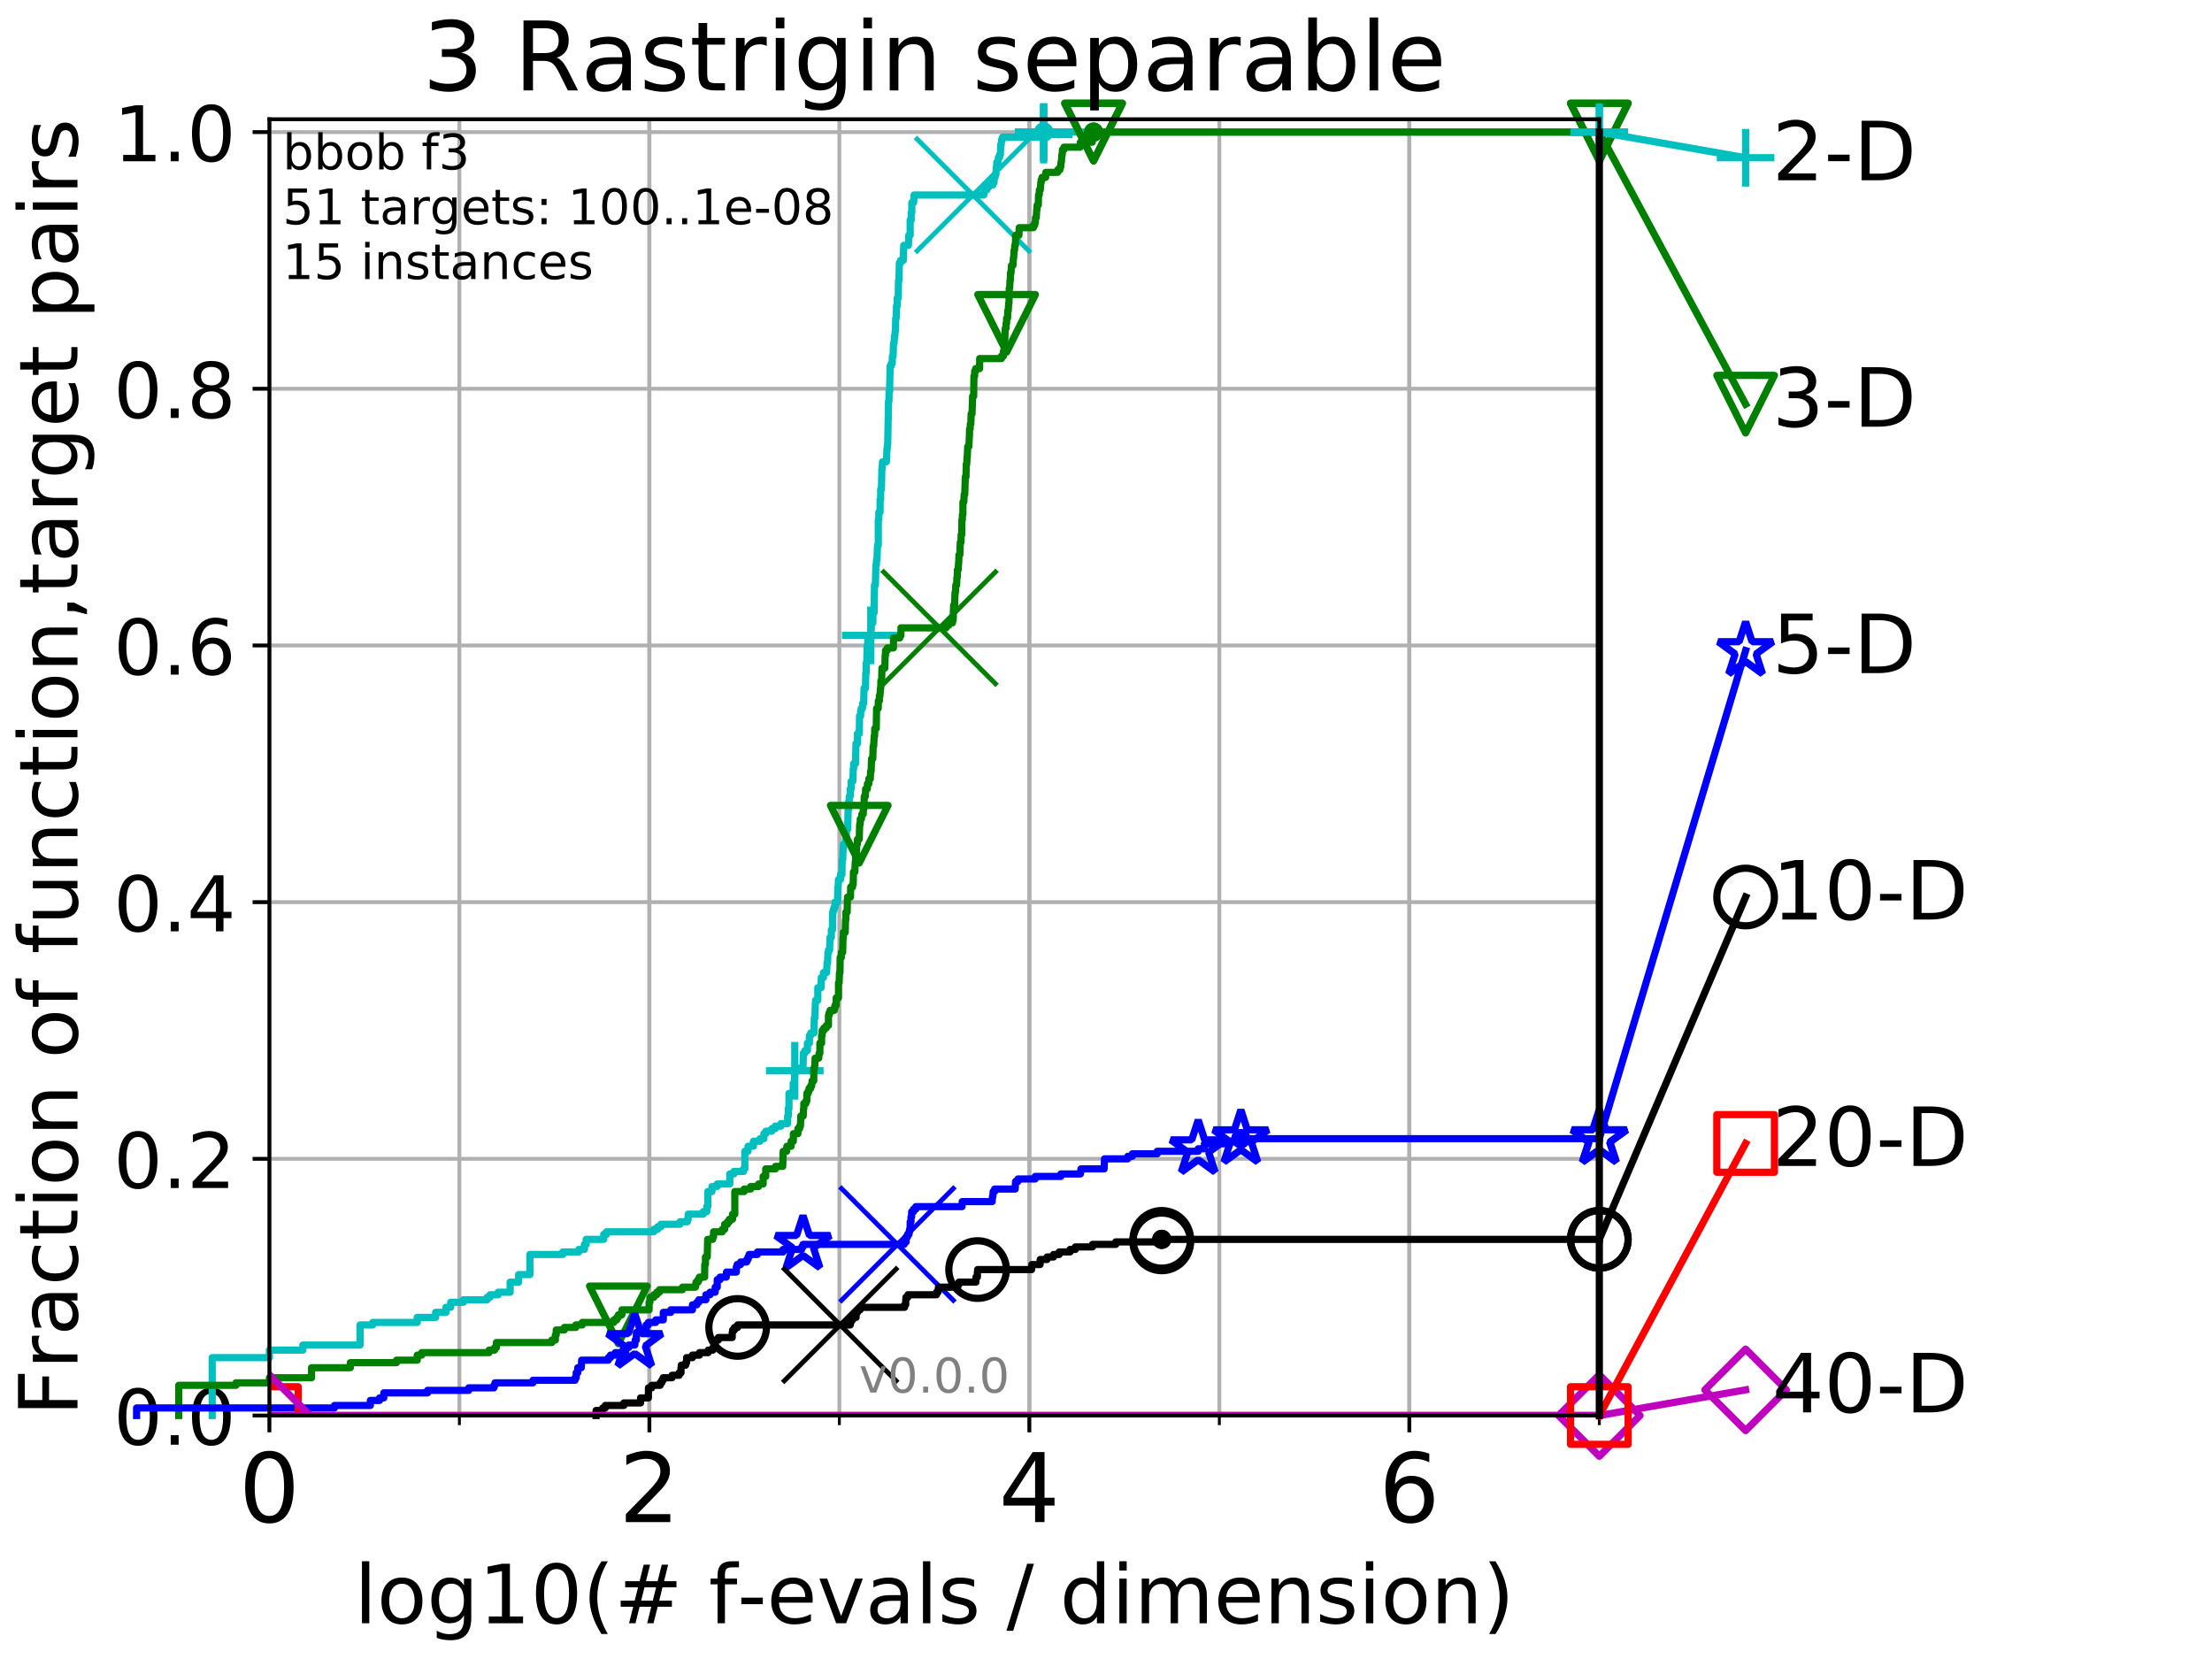 <?xml version="1.0" encoding="utf-8" standalone="no"?>
<!DOCTYPE svg PUBLIC "-//W3C//DTD SVG 1.1//EN"
  "http://www.w3.org/Graphics/SVG/1.1/DTD/svg11.dtd">
<!-- Created with matplotlib (http://matplotlib.org/) -->
<svg height="345.6pt" version="1.1" viewBox="0 0 460.8 345.6" width="460.8pt" xmlns="http://www.w3.org/2000/svg" xmlns:xlink="http://www.w3.org/1999/xlink">
 <defs>
  <style type="text/css">
*{stroke-linecap:butt;stroke-linejoin:round;}
  </style>
 </defs>
 <g id="figure_1">
  <g id="patch_1">
   <path d="M 0 345.6 
L 460.8 345.6 
L 460.8 0 
L 0 0 
z
" style="fill:#ffffff;"/>
  </g>
  <g id="axes_1">
   <g id="patch_2">
    <path d="M 56.12 294.88 
L 333.168 294.88 
L 333.168 24.84 
L 56.12 24.84 
z
" style="fill:#ffffff;"/>
   </g>
   <g id="matplotlib.axis_1">
    <g id="xtick_1">
     <g id="line2d_1">
      <path clip-path="url(#p888b85ebae)" d="M 56.12 294.88 
L 56.12 24.84 
" style="fill:none;stroke:#b0b0b0;stroke-linecap:square;stroke-width:0.8;"/>
     </g>
     <g id="line2d_2">
      <defs>
       <path d="M 0 0 
L 0 3.5 
" id="mc8e861d1d4" style="stroke:#000000;stroke-width:0.8;"/>
      </defs>
      <g>
       <use style="stroke:#000000;stroke-width:0.8;" x="56.12" xlink:href="#mc8e861d1d4" y="294.88"/>
      </g>
     </g>
     <g id="text_1">
      <!-- 0 -->
      <defs>
       <path d="M 31.781 66.406 
Q 24.172 66.406 20.328 58.906 
Q 16.5 51.422 16.5 36.375 
Q 16.5 21.391 20.328 13.891 
Q 24.172 6.391 31.781 6.391 
Q 39.453 6.391 43.281 13.891 
Q 47.125 21.391 47.125 36.375 
Q 47.125 51.422 43.281 58.906 
Q 39.453 66.406 31.781 66.406 
z
M 31.781 74.219 
Q 44.047 74.219 50.516 64.516 
Q 56.984 54.828 56.984 36.375 
Q 56.984 17.969 50.516 8.266 
Q 44.047 -1.422 31.781 -1.422 
Q 19.531 -1.422 13.062 8.266 
Q 6.594 17.969 6.594 36.375 
Q 6.594 54.828 13.062 64.516 
Q 19.531 74.219 31.781 74.219 
z
" id="DejaVuSans-30"/>
      </defs>
      <g transform="translate(49.758 317.077)scale(0.2 -0.2)">
       <use xlink:href="#DejaVuSans-30"/>
      </g>
     </g>
    </g>
    <g id="xtick_2">
     <g id="line2d_3">
      <path clip-path="url(#p888b85ebae)" d="M 135.277 294.88 
L 135.277 24.84 
" style="fill:none;stroke:#b0b0b0;stroke-linecap:square;stroke-width:0.8;"/>
     </g>
     <g id="line2d_4">
      <g>
       <use style="stroke:#000000;stroke-width:0.8;" x="135.277" xlink:href="#mc8e861d1d4" y="294.88"/>
      </g>
     </g>
     <g id="text_2">
      <!-- 2 -->
      <defs>
       <path d="M 19.188 8.297 
L 53.609 8.297 
L 53.609 0 
L 7.328 0 
L 7.328 8.297 
Q 12.938 14.109 22.625 23.891 
Q 32.328 33.688 34.812 36.531 
Q 39.547 41.844 41.422 45.531 
Q 43.312 49.219 43.312 52.781 
Q 43.312 58.594 39.234 62.25 
Q 35.156 65.922 28.609 65.922 
Q 23.969 65.922 18.812 64.312 
Q 13.672 62.703 7.812 59.422 
L 7.812 69.391 
Q 13.766 71.781 18.938 73 
Q 24.125 74.219 28.422 74.219 
Q 39.75 74.219 46.484 68.547 
Q 53.219 62.891 53.219 53.422 
Q 53.219 48.922 51.531 44.891 
Q 49.859 40.875 45.406 35.406 
Q 44.188 33.984 37.641 27.219 
Q 31.109 20.453 19.188 8.297 
z
" id="DejaVuSans-32"/>
      </defs>
      <g transform="translate(128.914 317.077)scale(0.2 -0.2)">
       <use xlink:href="#DejaVuSans-32"/>
      </g>
     </g>
    </g>
    <g id="xtick_3">
     <g id="line2d_5">
      <path clip-path="url(#p888b85ebae)" d="M 214.433 294.88 
L 214.433 24.84 
" style="fill:none;stroke:#b0b0b0;stroke-linecap:square;stroke-width:0.8;"/>
     </g>
     <g id="line2d_6">
      <g>
       <use style="stroke:#000000;stroke-width:0.8;" x="214.433" xlink:href="#mc8e861d1d4" y="294.88"/>
      </g>
     </g>
     <g id="text_3">
      <!-- 4 -->
      <defs>
       <path d="M 37.797 64.312 
L 12.891 25.391 
L 37.797 25.391 
z
M 35.203 72.906 
L 47.609 72.906 
L 47.609 25.391 
L 58.016 25.391 
L 58.016 17.188 
L 47.609 17.188 
L 47.609 0 
L 37.797 0 
L 37.797 17.188 
L 4.891 17.188 
L 4.891 26.703 
z
" id="DejaVuSans-34"/>
      </defs>
      <g transform="translate(208.071 317.077)scale(0.2 -0.2)">
       <use xlink:href="#DejaVuSans-34"/>
      </g>
     </g>
    </g>
    <g id="xtick_4">
     <g id="line2d_7">
      <path clip-path="url(#p888b85ebae)" d="M 293.59 294.88 
L 293.59 24.84 
" style="fill:none;stroke:#b0b0b0;stroke-linecap:square;stroke-width:0.8;"/>
     </g>
     <g id="line2d_8">
      <g>
       <use style="stroke:#000000;stroke-width:0.8;" x="293.59" xlink:href="#mc8e861d1d4" y="294.88"/>
      </g>
     </g>
     <g id="text_4">
      <!-- 6 -->
      <defs>
       <path d="M 33.016 40.375 
Q 26.375 40.375 22.484 35.828 
Q 18.609 31.297 18.609 23.391 
Q 18.609 15.531 22.484 10.953 
Q 26.375 6.391 33.016 6.391 
Q 39.656 6.391 43.531 10.953 
Q 47.406 15.531 47.406 23.391 
Q 47.406 31.297 43.531 35.828 
Q 39.656 40.375 33.016 40.375 
z
M 52.594 71.297 
L 52.594 62.312 
Q 48.875 64.062 45.094 64.984 
Q 41.312 65.922 37.594 65.922 
Q 27.828 65.922 22.672 59.328 
Q 17.531 52.734 16.797 39.406 
Q 19.672 43.656 24.016 45.922 
Q 28.375 48.188 33.594 48.188 
Q 44.578 48.188 50.953 41.516 
Q 57.328 34.859 57.328 23.391 
Q 57.328 12.156 50.688 5.359 
Q 44.047 -1.422 33.016 -1.422 
Q 20.359 -1.422 13.672 8.266 
Q 6.984 17.969 6.984 36.375 
Q 6.984 53.656 15.188 63.938 
Q 23.391 74.219 37.203 74.219 
Q 40.922 74.219 44.703 73.484 
Q 48.484 72.75 52.594 71.297 
z
" id="DejaVuSans-36"/>
      </defs>
      <g transform="translate(287.227 317.077)scale(0.2 -0.2)">
       <use xlink:href="#DejaVuSans-36"/>
      </g>
     </g>
    </g>
    <g id="xtick_5">
     <g id="line2d_9">
      <path clip-path="url(#p888b85ebae)" d="M 56.12 294.88 
L 56.12 24.84 
" style="fill:none;stroke:#b0b0b0;stroke-linecap:square;stroke-width:0.8;"/>
     </g>
     <g id="line2d_10">
      <defs>
       <path d="M 0 0 
L 0 2 
" id="m15fe0a5872" style="stroke:#000000;stroke-width:0.6;"/>
      </defs>
      <g>
       <use style="stroke:#000000;stroke-width:0.6;" x="56.12" xlink:href="#m15fe0a5872" y="294.88"/>
      </g>
     </g>
    </g>
    <g id="xtick_6">
     <g id="line2d_11">
      <path clip-path="url(#p888b85ebae)" d="M 95.698 294.88 
L 95.698 24.84 
" style="fill:none;stroke:#b0b0b0;stroke-linecap:square;stroke-width:0.8;"/>
     </g>
     <g id="line2d_12">
      <g>
       <use style="stroke:#000000;stroke-width:0.6;" x="95.698" xlink:href="#m15fe0a5872" y="294.88"/>
      </g>
     </g>
    </g>
    <g id="xtick_7">
     <g id="line2d_13">
      <path clip-path="url(#p888b85ebae)" d="M 135.277 294.88 
L 135.277 24.84 
" style="fill:none;stroke:#b0b0b0;stroke-linecap:square;stroke-width:0.8;"/>
     </g>
     <g id="line2d_14">
      <g>
       <use style="stroke:#000000;stroke-width:0.6;" x="135.277" xlink:href="#m15fe0a5872" y="294.88"/>
      </g>
     </g>
    </g>
    <g id="xtick_8">
     <g id="line2d_15">
      <path clip-path="url(#p888b85ebae)" d="M 174.855 294.88 
L 174.855 24.84 
" style="fill:none;stroke:#b0b0b0;stroke-linecap:square;stroke-width:0.8;"/>
     </g>
     <g id="line2d_16">
      <g>
       <use style="stroke:#000000;stroke-width:0.6;" x="174.855" xlink:href="#m15fe0a5872" y="294.88"/>
      </g>
     </g>
    </g>
    <g id="xtick_9">
     <g id="line2d_17">
      <path clip-path="url(#p888b85ebae)" d="M 214.433 294.88 
L 214.433 24.84 
" style="fill:none;stroke:#b0b0b0;stroke-linecap:square;stroke-width:0.8;"/>
     </g>
     <g id="line2d_18">
      <g>
       <use style="stroke:#000000;stroke-width:0.6;" x="214.433" xlink:href="#m15fe0a5872" y="294.88"/>
      </g>
     </g>
    </g>
    <g id="xtick_10">
     <g id="line2d_19">
      <path clip-path="url(#p888b85ebae)" d="M 254.011 294.88 
L 254.011 24.84 
" style="fill:none;stroke:#b0b0b0;stroke-linecap:square;stroke-width:0.8;"/>
     </g>
     <g id="line2d_20">
      <g>
       <use style="stroke:#000000;stroke-width:0.6;" x="254.011" xlink:href="#m15fe0a5872" y="294.88"/>
      </g>
     </g>
    </g>
    <g id="xtick_11">
     <g id="line2d_21">
      <path clip-path="url(#p888b85ebae)" d="M 293.59 294.88 
L 293.59 24.84 
" style="fill:none;stroke:#b0b0b0;stroke-linecap:square;stroke-width:0.8;"/>
     </g>
     <g id="line2d_22">
      <g>
       <use style="stroke:#000000;stroke-width:0.6;" x="293.59" xlink:href="#m15fe0a5872" y="294.88"/>
      </g>
     </g>
    </g>
    <g id="xtick_12">
     <g id="line2d_23">
      <path clip-path="url(#p888b85ebae)" d="M 333.168 294.88 
L 333.168 24.84 
" style="fill:none;stroke:#b0b0b0;stroke-linecap:square;stroke-width:0.8;"/>
     </g>
     <g id="line2d_24">
      <g>
       <use style="stroke:#000000;stroke-width:0.6;" x="333.168" xlink:href="#m15fe0a5872" y="294.88"/>
      </g>
     </g>
    </g>
    <g id="text_5">
     <!-- log10(# f-evals / dimension) -->
     <defs>
      <path d="M 9.422 75.984 
L 18.406 75.984 
L 18.406 0 
L 9.422 0 
z
" id="DejaVuSans-6c"/>
      <path d="M 30.609 48.391 
Q 23.391 48.391 19.188 42.75 
Q 14.984 37.109 14.984 27.297 
Q 14.984 17.484 19.156 11.844 
Q 23.344 6.203 30.609 6.203 
Q 37.797 6.203 41.984 11.859 
Q 46.188 17.531 46.188 27.297 
Q 46.188 37.016 41.984 42.703 
Q 37.797 48.391 30.609 48.391 
z
M 30.609 56 
Q 42.328 56 49.016 48.375 
Q 55.719 40.766 55.719 27.297 
Q 55.719 13.875 49.016 6.219 
Q 42.328 -1.422 30.609 -1.422 
Q 18.844 -1.422 12.172 6.219 
Q 5.516 13.875 5.516 27.297 
Q 5.516 40.766 12.172 48.375 
Q 18.844 56 30.609 56 
z
" id="DejaVuSans-6f"/>
      <path d="M 45.406 27.984 
Q 45.406 37.75 41.375 43.109 
Q 37.359 48.484 30.078 48.484 
Q 22.859 48.484 18.828 43.109 
Q 14.797 37.75 14.797 27.984 
Q 14.797 18.266 18.828 12.891 
Q 22.859 7.516 30.078 7.516 
Q 37.359 7.516 41.375 12.891 
Q 45.406 18.266 45.406 27.984 
z
M 54.391 6.781 
Q 54.391 -7.172 48.188 -13.984 
Q 42 -20.797 29.203 -20.797 
Q 24.469 -20.797 20.266 -20.094 
Q 16.062 -19.391 12.109 -17.922 
L 12.109 -9.188 
Q 16.062 -11.328 19.922 -12.344 
Q 23.781 -13.375 27.781 -13.375 
Q 36.625 -13.375 41.016 -8.766 
Q 45.406 -4.156 45.406 5.172 
L 45.406 9.625 
Q 42.625 4.781 38.281 2.391 
Q 33.938 0 27.875 0 
Q 17.828 0 11.672 7.656 
Q 5.516 15.328 5.516 27.984 
Q 5.516 40.672 11.672 48.328 
Q 17.828 56 27.875 56 
Q 33.938 56 38.281 53.609 
Q 42.625 51.219 45.406 46.391 
L 45.406 54.688 
L 54.391 54.688 
z
" id="DejaVuSans-67"/>
      <path d="M 12.406 8.297 
L 28.516 8.297 
L 28.516 63.922 
L 10.984 60.406 
L 10.984 69.391 
L 28.422 72.906 
L 38.281 72.906 
L 38.281 8.297 
L 54.391 8.297 
L 54.391 0 
L 12.406 0 
z
" id="DejaVuSans-31"/>
      <path d="M 31 75.875 
Q 24.469 64.656 21.281 53.656 
Q 18.109 42.672 18.109 31.391 
Q 18.109 20.125 21.312 9.062 
Q 24.516 -2 31 -13.188 
L 23.188 -13.188 
Q 15.875 -1.703 12.234 9.375 
Q 8.594 20.453 8.594 31.391 
Q 8.594 42.281 12.203 53.312 
Q 15.828 64.359 23.188 75.875 
z
" id="DejaVuSans-28"/>
      <path d="M 51.125 44 
L 36.922 44 
L 32.812 27.688 
L 47.125 27.688 
z
M 43.797 71.781 
L 38.719 51.516 
L 52.984 51.516 
L 58.109 71.781 
L 65.922 71.781 
L 60.891 51.516 
L 76.125 51.516 
L 76.125 44 
L 58.984 44 
L 54.984 27.688 
L 70.516 27.688 
L 70.516 20.219 
L 53.078 20.219 
L 48 0 
L 40.188 0 
L 45.219 20.219 
L 30.906 20.219 
L 25.875 0 
L 18.016 0 
L 23.094 20.219 
L 7.719 20.219 
L 7.719 27.688 
L 24.906 27.688 
L 29 44 
L 13.281 44 
L 13.281 51.516 
L 30.906 51.516 
L 35.891 71.781 
z
" id="DejaVuSans-23"/>
      <path id="DejaVuSans-20"/>
      <path d="M 37.109 75.984 
L 37.109 68.5 
L 28.516 68.5 
Q 23.688 68.5 21.797 66.547 
Q 19.922 64.594 19.922 59.516 
L 19.922 54.688 
L 34.719 54.688 
L 34.719 47.703 
L 19.922 47.703 
L 19.922 0 
L 10.891 0 
L 10.891 47.703 
L 2.297 47.703 
L 2.297 54.688 
L 10.891 54.688 
L 10.891 58.5 
Q 10.891 67.625 15.141 71.797 
Q 19.391 75.984 28.609 75.984 
z
" id="DejaVuSans-66"/>
      <path d="M 4.891 31.391 
L 31.203 31.391 
L 31.203 23.391 
L 4.891 23.391 
z
" id="DejaVuSans-2d"/>
      <path d="M 56.203 29.594 
L 56.203 25.203 
L 14.891 25.203 
Q 15.484 15.922 20.484 11.062 
Q 25.484 6.203 34.422 6.203 
Q 39.594 6.203 44.453 7.469 
Q 49.312 8.734 54.109 11.281 
L 54.109 2.781 
Q 49.266 0.734 44.188 -0.344 
Q 39.109 -1.422 33.891 -1.422 
Q 20.797 -1.422 13.156 6.188 
Q 5.516 13.812 5.516 26.812 
Q 5.516 40.234 12.766 48.109 
Q 20.016 56 32.328 56 
Q 43.359 56 49.781 48.891 
Q 56.203 41.797 56.203 29.594 
z
M 47.219 32.234 
Q 47.125 39.594 43.094 43.984 
Q 39.062 48.391 32.422 48.391 
Q 24.906 48.391 20.391 44.141 
Q 15.875 39.891 15.188 32.172 
z
" id="DejaVuSans-65"/>
      <path d="M 2.984 54.688 
L 12.5 54.688 
L 29.594 8.797 
L 46.688 54.688 
L 56.203 54.688 
L 35.688 0 
L 23.484 0 
z
" id="DejaVuSans-76"/>
      <path d="M 34.281 27.484 
Q 23.391 27.484 19.188 25 
Q 14.984 22.516 14.984 16.5 
Q 14.984 11.719 18.141 8.906 
Q 21.297 6.109 26.703 6.109 
Q 34.188 6.109 38.703 11.406 
Q 43.219 16.703 43.219 25.484 
L 43.219 27.484 
z
M 52.203 31.203 
L 52.203 0 
L 43.219 0 
L 43.219 8.297 
Q 40.141 3.328 35.547 0.953 
Q 30.953 -1.422 24.312 -1.422 
Q 15.922 -1.422 10.953 3.297 
Q 6 8.016 6 15.922 
Q 6 25.141 12.172 29.828 
Q 18.359 34.516 30.609 34.516 
L 43.219 34.516 
L 43.219 35.406 
Q 43.219 41.609 39.141 45 
Q 35.062 48.391 27.688 48.391 
Q 23 48.391 18.547 47.266 
Q 14.109 46.141 10.016 43.891 
L 10.016 52.203 
Q 14.938 54.109 19.578 55.047 
Q 24.219 56 28.609 56 
Q 40.484 56 46.344 49.844 
Q 52.203 43.703 52.203 31.203 
z
" id="DejaVuSans-61"/>
      <path d="M 44.281 53.078 
L 44.281 44.578 
Q 40.484 46.531 36.375 47.5 
Q 32.281 48.484 27.875 48.484 
Q 21.188 48.484 17.844 46.438 
Q 14.5 44.391 14.5 40.281 
Q 14.5 37.156 16.891 35.375 
Q 19.281 33.594 26.516 31.984 
L 29.594 31.297 
Q 39.156 29.25 43.188 25.516 
Q 47.219 21.781 47.219 15.094 
Q 47.219 7.469 41.188 3.016 
Q 35.156 -1.422 24.609 -1.422 
Q 20.219 -1.422 15.453 -0.562 
Q 10.688 0.297 5.422 2 
L 5.422 11.281 
Q 10.406 8.688 15.234 7.391 
Q 20.062 6.109 24.812 6.109 
Q 31.156 6.109 34.562 8.281 
Q 37.984 10.453 37.984 14.406 
Q 37.984 18.062 35.516 20.016 
Q 33.062 21.969 24.703 23.781 
L 21.578 24.516 
Q 13.234 26.266 9.516 29.906 
Q 5.812 33.547 5.812 39.891 
Q 5.812 47.609 11.281 51.797 
Q 16.75 56 26.812 56 
Q 31.781 56 36.172 55.266 
Q 40.578 54.547 44.281 53.078 
z
" id="DejaVuSans-73"/>
      <path d="M 25.391 72.906 
L 33.688 72.906 
L 8.297 -9.281 
L 0 -9.281 
z
" id="DejaVuSans-2f"/>
      <path d="M 45.406 46.391 
L 45.406 75.984 
L 54.391 75.984 
L 54.391 0 
L 45.406 0 
L 45.406 8.203 
Q 42.578 3.328 38.25 0.953 
Q 33.938 -1.422 27.875 -1.422 
Q 17.969 -1.422 11.734 6.484 
Q 5.516 14.406 5.516 27.297 
Q 5.516 40.188 11.734 48.094 
Q 17.969 56 27.875 56 
Q 33.938 56 38.25 53.625 
Q 42.578 51.266 45.406 46.391 
z
M 14.797 27.297 
Q 14.797 17.391 18.875 11.75 
Q 22.953 6.109 30.078 6.109 
Q 37.203 6.109 41.297 11.75 
Q 45.406 17.391 45.406 27.297 
Q 45.406 37.203 41.297 42.844 
Q 37.203 48.484 30.078 48.484 
Q 22.953 48.484 18.875 42.844 
Q 14.797 37.203 14.797 27.297 
z
" id="DejaVuSans-64"/>
      <path d="M 9.422 54.688 
L 18.406 54.688 
L 18.406 0 
L 9.422 0 
z
M 9.422 75.984 
L 18.406 75.984 
L 18.406 64.594 
L 9.422 64.594 
z
" id="DejaVuSans-69"/>
      <path d="M 52 44.188 
Q 55.375 50.25 60.062 53.125 
Q 64.75 56 71.094 56 
Q 79.641 56 84.281 50.016 
Q 88.922 44.047 88.922 33.016 
L 88.922 0 
L 79.891 0 
L 79.891 32.719 
Q 79.891 40.578 77.094 44.375 
Q 74.312 48.188 68.609 48.188 
Q 61.625 48.188 57.562 43.547 
Q 53.516 38.922 53.516 30.906 
L 53.516 0 
L 44.484 0 
L 44.484 32.719 
Q 44.484 40.625 41.703 44.406 
Q 38.922 48.188 33.109 48.188 
Q 26.219 48.188 22.156 43.531 
Q 18.109 38.875 18.109 30.906 
L 18.109 0 
L 9.078 0 
L 9.078 54.688 
L 18.109 54.688 
L 18.109 46.188 
Q 21.188 51.219 25.484 53.609 
Q 29.781 56 35.688 56 
Q 41.656 56 45.828 52.969 
Q 50 49.953 52 44.188 
z
" id="DejaVuSans-6d"/>
      <path d="M 54.891 33.016 
L 54.891 0 
L 45.906 0 
L 45.906 32.719 
Q 45.906 40.484 42.875 44.328 
Q 39.844 48.188 33.797 48.188 
Q 26.516 48.188 22.312 43.547 
Q 18.109 38.922 18.109 30.906 
L 18.109 0 
L 9.078 0 
L 9.078 54.688 
L 18.109 54.688 
L 18.109 46.188 
Q 21.344 51.125 25.703 53.562 
Q 30.078 56 35.797 56 
Q 45.219 56 50.047 50.172 
Q 54.891 44.344 54.891 33.016 
z
" id="DejaVuSans-6e"/>
      <path d="M 8.016 75.875 
L 15.828 75.875 
Q 23.141 64.359 26.781 53.312 
Q 30.422 42.281 30.422 31.391 
Q 30.422 20.453 26.781 9.375 
Q 23.141 -1.703 15.828 -13.188 
L 8.016 -13.188 
Q 14.5 -2 17.703 9.062 
Q 20.906 20.125 20.906 31.391 
Q 20.906 42.672 17.703 53.656 
Q 14.5 64.656 8.016 75.875 
z
" id="DejaVuSans-29"/>
     </defs>
     <g transform="translate(73.803 338.154)scale(0.17 -0.17)">
      <use xlink:href="#DejaVuSans-6c"/>
      <use x="27.783" xlink:href="#DejaVuSans-6f"/>
      <use x="88.965" xlink:href="#DejaVuSans-67"/>
      <use x="152.441" xlink:href="#DejaVuSans-31"/>
      <use x="216.064" xlink:href="#DejaVuSans-30"/>
      <use x="279.688" xlink:href="#DejaVuSans-28"/>
      <use x="318.701" xlink:href="#DejaVuSans-23"/>
      <use x="402.49" xlink:href="#DejaVuSans-20"/>
      <use x="434.277" xlink:href="#DejaVuSans-66"/>
      <use x="469.404" xlink:href="#DejaVuSans-2d"/>
      <use x="505.488" xlink:href="#DejaVuSans-65"/>
      <use x="567.012" xlink:href="#DejaVuSans-76"/>
      <use x="626.191" xlink:href="#DejaVuSans-61"/>
      <use x="687.471" xlink:href="#DejaVuSans-6c"/>
      <use x="715.254" xlink:href="#DejaVuSans-73"/>
      <use x="767.354" xlink:href="#DejaVuSans-20"/>
      <use x="799.141" xlink:href="#DejaVuSans-2f"/>
      <use x="832.832" xlink:href="#DejaVuSans-20"/>
      <use x="864.619" xlink:href="#DejaVuSans-64"/>
      <use x="928.096" xlink:href="#DejaVuSans-69"/>
      <use x="955.879" xlink:href="#DejaVuSans-6d"/>
      <use x="1053.291" xlink:href="#DejaVuSans-65"/>
      <use x="1114.814" xlink:href="#DejaVuSans-6e"/>
      <use x="1178.193" xlink:href="#DejaVuSans-73"/>
      <use x="1230.293" xlink:href="#DejaVuSans-69"/>
      <use x="1258.076" xlink:href="#DejaVuSans-6f"/>
      <use x="1319.258" xlink:href="#DejaVuSans-6e"/>
      <use x="1382.637" xlink:href="#DejaVuSans-29"/>
     </g>
    </g>
   </g>
   <g id="matplotlib.axis_2">
    <g id="ytick_1">
     <g id="line2d_25">
      <path clip-path="url(#p888b85ebae)" d="M 56.12 294.88 
L 333.168 294.88 
" style="fill:none;stroke:#b0b0b0;stroke-linecap:square;stroke-width:0.8;"/>
     </g>
     <g id="line2d_26">
      <defs>
       <path d="M 0 0 
L -3.5 0 
" id="m1bad3b6cdb" style="stroke:#000000;stroke-width:0.8;"/>
      </defs>
      <g>
       <use style="stroke:#000000;stroke-width:0.8;" x="56.12" xlink:href="#m1bad3b6cdb" y="294.88"/>
      </g>
     </g>
     <g id="text_6">
      <!-- 0.0 -->
      <defs>
       <path d="M 10.688 12.406 
L 21 12.406 
L 21 0 
L 10.688 0 
z
" id="DejaVuSans-2e"/>
      </defs>
      <g transform="translate(23.675 300.959)scale(0.16 -0.16)">
       <use xlink:href="#DejaVuSans-30"/>
       <use x="63.623" xlink:href="#DejaVuSans-2e"/>
       <use x="95.41" xlink:href="#DejaVuSans-30"/>
      </g>
     </g>
    </g>
    <g id="ytick_2">
     <g id="line2d_27">
      <path clip-path="url(#p888b85ebae)" d="M 56.12 241.407 
L 333.168 241.407 
" style="fill:none;stroke:#b0b0b0;stroke-linecap:square;stroke-width:0.8;"/>
     </g>
     <g id="line2d_28">
      <g>
       <use style="stroke:#000000;stroke-width:0.8;" x="56.12" xlink:href="#m1bad3b6cdb" y="241.407"/>
      </g>
     </g>
     <g id="text_7">
      <!-- 0.2 -->
      <g transform="translate(23.675 247.485)scale(0.16 -0.16)">
       <use xlink:href="#DejaVuSans-30"/>
       <use x="63.623" xlink:href="#DejaVuSans-2e"/>
       <use x="95.41" xlink:href="#DejaVuSans-32"/>
      </g>
     </g>
    </g>
    <g id="ytick_3">
     <g id="line2d_29">
      <path clip-path="url(#p888b85ebae)" d="M 56.12 187.933 
L 333.168 187.933 
" style="fill:none;stroke:#b0b0b0;stroke-linecap:square;stroke-width:0.8;"/>
     </g>
     <g id="line2d_30">
      <g>
       <use style="stroke:#000000;stroke-width:0.8;" x="56.12" xlink:href="#m1bad3b6cdb" y="187.933"/>
      </g>
     </g>
     <g id="text_8">
      <!-- 0.4 -->
      <g transform="translate(23.675 194.012)scale(0.16 -0.16)">
       <use xlink:href="#DejaVuSans-30"/>
       <use x="63.623" xlink:href="#DejaVuSans-2e"/>
       <use x="95.41" xlink:href="#DejaVuSans-34"/>
      </g>
     </g>
    </g>
    <g id="ytick_4">
     <g id="line2d_31">
      <path clip-path="url(#p888b85ebae)" d="M 56.12 134.46 
L 333.168 134.46 
" style="fill:none;stroke:#b0b0b0;stroke-linecap:square;stroke-width:0.8;"/>
     </g>
     <g id="line2d_32">
      <g>
       <use style="stroke:#000000;stroke-width:0.8;" x="56.12" xlink:href="#m1bad3b6cdb" y="134.46"/>
      </g>
     </g>
     <g id="text_9">
      <!-- 0.6 -->
      <g transform="translate(23.675 140.539)scale(0.16 -0.16)">
       <use xlink:href="#DejaVuSans-30"/>
       <use x="63.623" xlink:href="#DejaVuSans-2e"/>
       <use x="95.41" xlink:href="#DejaVuSans-36"/>
      </g>
     </g>
    </g>
    <g id="ytick_5">
     <g id="line2d_33">
      <path clip-path="url(#p888b85ebae)" d="M 56.12 80.987 
L 333.168 80.987 
" style="fill:none;stroke:#b0b0b0;stroke-linecap:square;stroke-width:0.8;"/>
     </g>
     <g id="line2d_34">
      <g>
       <use style="stroke:#000000;stroke-width:0.8;" x="56.12" xlink:href="#m1bad3b6cdb" y="80.987"/>
      </g>
     </g>
     <g id="text_10">
      <!-- 0.8 -->
      <defs>
       <path d="M 31.781 34.625 
Q 24.75 34.625 20.719 30.859 
Q 16.703 27.094 16.703 20.516 
Q 16.703 13.922 20.719 10.156 
Q 24.75 6.391 31.781 6.391 
Q 38.812 6.391 42.859 10.172 
Q 46.922 13.969 46.922 20.516 
Q 46.922 27.094 42.891 30.859 
Q 38.875 34.625 31.781 34.625 
z
M 21.922 38.812 
Q 15.578 40.375 12.031 44.719 
Q 8.5 49.078 8.5 55.328 
Q 8.5 64.062 14.719 69.141 
Q 20.953 74.219 31.781 74.219 
Q 42.672 74.219 48.875 69.141 
Q 55.078 64.062 55.078 55.328 
Q 55.078 49.078 51.531 44.719 
Q 48 40.375 41.703 38.812 
Q 48.828 37.156 52.797 32.312 
Q 56.781 27.484 56.781 20.516 
Q 56.781 9.906 50.312 4.234 
Q 43.844 -1.422 31.781 -1.422 
Q 19.734 -1.422 13.25 4.234 
Q 6.781 9.906 6.781 20.516 
Q 6.781 27.484 10.781 32.312 
Q 14.797 37.156 21.922 38.812 
z
M 18.312 54.391 
Q 18.312 48.734 21.844 45.562 
Q 25.391 42.391 31.781 42.391 
Q 38.141 42.391 41.719 45.562 
Q 45.312 48.734 45.312 54.391 
Q 45.312 60.062 41.719 63.234 
Q 38.141 66.406 31.781 66.406 
Q 25.391 66.406 21.844 63.234 
Q 18.312 60.062 18.312 54.391 
z
" id="DejaVuSans-38"/>
      </defs>
      <g transform="translate(23.675 87.066)scale(0.16 -0.16)">
       <use xlink:href="#DejaVuSans-30"/>
       <use x="63.623" xlink:href="#DejaVuSans-2e"/>
       <use x="95.41" xlink:href="#DejaVuSans-38"/>
      </g>
     </g>
    </g>
    <g id="ytick_6">
     <g id="line2d_35">
      <path clip-path="url(#p888b85ebae)" d="M 56.12 27.514 
L 333.168 27.514 
" style="fill:none;stroke:#b0b0b0;stroke-linecap:square;stroke-width:0.8;"/>
     </g>
     <g id="line2d_36">
      <g>
       <use style="stroke:#000000;stroke-width:0.8;" x="56.12" xlink:href="#m1bad3b6cdb" y="27.514"/>
      </g>
     </g>
     <g id="text_11">
      <!-- 1.0 -->
      <g transform="translate(23.675 33.592)scale(0.16 -0.16)">
       <use xlink:href="#DejaVuSans-31"/>
       <use x="63.623" xlink:href="#DejaVuSans-2e"/>
       <use x="95.41" xlink:href="#DejaVuSans-30"/>
      </g>
     </g>
    </g>
    <g id="text_12">
     <!-- Fraction of function,target pairs -->
     <defs>
      <path d="M 9.812 72.906 
L 51.703 72.906 
L 51.703 64.594 
L 19.672 64.594 
L 19.672 43.109 
L 48.578 43.109 
L 48.578 34.812 
L 19.672 34.812 
L 19.672 0 
L 9.812 0 
z
" id="DejaVuSans-46"/>
      <path d="M 41.109 46.297 
Q 39.594 47.172 37.812 47.578 
Q 36.031 48 33.891 48 
Q 26.266 48 22.188 43.047 
Q 18.109 38.094 18.109 28.812 
L 18.109 0 
L 9.078 0 
L 9.078 54.688 
L 18.109 54.688 
L 18.109 46.188 
Q 20.953 51.172 25.484 53.578 
Q 30.031 56 36.531 56 
Q 37.453 56 38.578 55.875 
Q 39.703 55.766 41.062 55.516 
z
" id="DejaVuSans-72"/>
      <path d="M 48.781 52.594 
L 48.781 44.188 
Q 44.969 46.297 41.141 47.344 
Q 37.312 48.391 33.406 48.391 
Q 24.656 48.391 19.812 42.844 
Q 14.984 37.312 14.984 27.297 
Q 14.984 17.281 19.812 11.734 
Q 24.656 6.203 33.406 6.203 
Q 37.312 6.203 41.141 7.25 
Q 44.969 8.297 48.781 10.406 
L 48.781 2.094 
Q 45.016 0.344 40.984 -0.531 
Q 36.969 -1.422 32.422 -1.422 
Q 20.062 -1.422 12.781 6.344 
Q 5.516 14.109 5.516 27.297 
Q 5.516 40.672 12.859 48.328 
Q 20.219 56 33.016 56 
Q 37.156 56 41.109 55.141 
Q 45.062 54.297 48.781 52.594 
z
" id="DejaVuSans-63"/>
      <path d="M 18.312 70.219 
L 18.312 54.688 
L 36.812 54.688 
L 36.812 47.703 
L 18.312 47.703 
L 18.312 18.016 
Q 18.312 11.328 20.141 9.422 
Q 21.969 7.516 27.594 7.516 
L 36.812 7.516 
L 36.812 0 
L 27.594 0 
Q 17.188 0 13.234 3.875 
Q 9.281 7.766 9.281 18.016 
L 9.281 47.703 
L 2.688 47.703 
L 2.688 54.688 
L 9.281 54.688 
L 9.281 70.219 
z
" id="DejaVuSans-74"/>
      <path d="M 8.5 21.578 
L 8.5 54.688 
L 17.484 54.688 
L 17.484 21.922 
Q 17.484 14.156 20.5 10.266 
Q 23.531 6.391 29.594 6.391 
Q 36.859 6.391 41.078 11.031 
Q 45.312 15.672 45.312 23.688 
L 45.312 54.688 
L 54.297 54.688 
L 54.297 0 
L 45.312 0 
L 45.312 8.406 
Q 42.047 3.422 37.719 1 
Q 33.406 -1.422 27.688 -1.422 
Q 18.266 -1.422 13.375 4.438 
Q 8.5 10.297 8.5 21.578 
z
M 31.109 56 
z
" id="DejaVuSans-75"/>
      <path d="M 11.719 12.406 
L 22.016 12.406 
L 22.016 4 
L 14.016 -11.625 
L 7.719 -11.625 
L 11.719 4 
z
" id="DejaVuSans-2c"/>
      <path d="M 18.109 8.203 
L 18.109 -20.797 
L 9.078 -20.797 
L 9.078 54.688 
L 18.109 54.688 
L 18.109 46.391 
Q 20.953 51.266 25.266 53.625 
Q 29.594 56 35.594 56 
Q 45.562 56 51.781 48.094 
Q 58.016 40.188 58.016 27.297 
Q 58.016 14.406 51.781 6.484 
Q 45.562 -1.422 35.594 -1.422 
Q 29.594 -1.422 25.266 0.953 
Q 20.953 3.328 18.109 8.203 
z
M 48.688 27.297 
Q 48.688 37.203 44.609 42.844 
Q 40.531 48.484 33.406 48.484 
Q 26.266 48.484 22.188 42.844 
Q 18.109 37.203 18.109 27.297 
Q 18.109 17.391 22.188 11.75 
Q 26.266 6.109 33.406 6.109 
Q 40.531 6.109 44.609 11.75 
Q 48.688 17.391 48.688 27.297 
z
" id="DejaVuSans-70"/>
     </defs>
     <g transform="translate(16.14 294.999)rotate(-90)scale(0.17 -0.17)">
      <use xlink:href="#DejaVuSans-46"/>
      <use x="57.41" xlink:href="#DejaVuSans-72"/>
      <use x="98.523" xlink:href="#DejaVuSans-61"/>
      <use x="159.803" xlink:href="#DejaVuSans-63"/>
      <use x="214.783" xlink:href="#DejaVuSans-74"/>
      <use x="253.992" xlink:href="#DejaVuSans-69"/>
      <use x="281.775" xlink:href="#DejaVuSans-6f"/>
      <use x="342.957" xlink:href="#DejaVuSans-6e"/>
      <use x="406.336" xlink:href="#DejaVuSans-20"/>
      <use x="438.123" xlink:href="#DejaVuSans-6f"/>
      <use x="499.305" xlink:href="#DejaVuSans-66"/>
      <use x="534.51" xlink:href="#DejaVuSans-20"/>
      <use x="566.297" xlink:href="#DejaVuSans-66"/>
      <use x="601.502" xlink:href="#DejaVuSans-75"/>
      <use x="664.881" xlink:href="#DejaVuSans-6e"/>
      <use x="728.26" xlink:href="#DejaVuSans-63"/>
      <use x="783.24" xlink:href="#DejaVuSans-74"/>
      <use x="822.449" xlink:href="#DejaVuSans-69"/>
      <use x="850.232" xlink:href="#DejaVuSans-6f"/>
      <use x="911.414" xlink:href="#DejaVuSans-6e"/>
      <use x="974.793" xlink:href="#DejaVuSans-2c"/>
      <use x="1006.58" xlink:href="#DejaVuSans-74"/>
      <use x="1045.789" xlink:href="#DejaVuSans-61"/>
      <use x="1107.068" xlink:href="#DejaVuSans-72"/>
      <use x="1148.166" xlink:href="#DejaVuSans-67"/>
      <use x="1211.643" xlink:href="#DejaVuSans-65"/>
      <use x="1273.166" xlink:href="#DejaVuSans-74"/>
      <use x="1312.375" xlink:href="#DejaVuSans-20"/>
      <use x="1344.162" xlink:href="#DejaVuSans-70"/>
      <use x="1407.639" xlink:href="#DejaVuSans-61"/>
      <use x="1468.918" xlink:href="#DejaVuSans-69"/>
      <use x="1496.701" xlink:href="#DejaVuSans-72"/>
      <use x="1537.814" xlink:href="#DejaVuSans-73"/>
     </g>
    </g>
   </g>
   <g id="line2d_37">
    <defs>
     <path d="M 0 1.5 
C 0.398 1.5 0.779 1.342 1.061 1.061 
C 1.342 0.779 1.5 0.398 1.5 0 
C 1.5 -0.398 1.342 -0.779 1.061 -1.061 
C 0.779 -1.342 0.398 -1.5 0 -1.5 
C -0.398 -1.5 -0.779 -1.342 -1.061 -1.061 
C -1.342 -0.779 -1.5 -0.398 -1.5 0 
C -1.5 0.398 -1.342 0.779 -1.061 1.061 
C -0.779 1.342 -0.398 1.5 0 1.5 
z
" id="m7907fe1d74" style="stroke:#00bfbf;"/>
    </defs>
    <g>
     <use style="fill:#00bfbf;stroke:#00bfbf;" x="217.414" xlink:href="#m7907fe1d74" y="27.514"/>
     <use style="fill:#00bfbf;stroke:#00bfbf;" x="217.414" xlink:href="#m7907fe1d74" y="27.514"/>
    </g>
   </g>
   <g id="line2d_38">
    <path d="M 44.206 294.88 
L 44.206 282.822 
L 56.12 282.822 
L 56.12 281.25 
L 63.089 281.25 
L 63.089 280.201 
L 75.004 280.201 
L 75.004 276.007 
L 77.653 276.007 
L 77.653 275.483 
L 86.918 275.483 
L 86.918 274.434 
L 90.753 274.434 
L 90.753 273.386 
L 92.905 273.386 
L 92.905 272.337 
L 93.887 272.337 
L 93.887 271.289 
L 96.537 271.289 
L 96.537 270.765 
L 101.482 270.765 
L 101.482 270.24 
L 102.085 270.24 
L 102.085 269.716 
L 103.777 269.716 
L 103.777 269.192 
L 106.272 269.192 
L 106.272 267.095 
L 108.037 267.095 
L 108.037 265.522 
L 110.385 265.522 
L 110.385 261.328 
L 117.232 261.328 
L 117.232 260.804 
L 120.569 260.804 
L 120.569 260.28 
L 121.741 260.28 
L 121.741 259.231 
L 122.115 259.231 
L 122.115 258.183 
L 125.765 258.183 
L 125.765 257.134 
L 126.352 257.134 
L 126.352 256.61 
L 136.197 256.61 
L 136.197 256.086 
L 136.993 256.086 
L 136.993 255.561 
L 137.679 255.561 
L 137.679 255.037 
L 141.663 255.037 
L 141.663 254.513 
L 143.193 254.513 
L 143.193 253.989 
L 143.355 253.989 
L 143.355 252.94 
L 146.489 252.94 
L 146.489 252.416 
L 147.234 252.416 
L 147.234 251.367 
L 147.447 251.367 
L 147.447 248.222 
L 148.314 248.222 
L 148.314 247.173 
L 149.405 247.173 
L 149.405 246.649 
L 152.028 246.649 
L 152.028 244.552 
L 152.882 244.552 
L 152.882 244.028 
L 154.889 244.028 
L 154.889 243.504 
L 155.162 243.504 
L 155.162 239.834 
L 155.824 239.834 
L 155.824 238.785 
L 156.957 238.785 
L 156.957 237.737 
L 158.314 237.737 
L 158.314 237.213 
L 159.127 237.213 
L 159.127 236.164 
L 159.55 236.164 
L 159.55 235.64 
L 160.782 235.64 
L 160.782 235.116 
L 161.507 235.116 
L 161.507 234.592 
L 162.698 234.592 
L 162.698 234.067 
L 164.071 234.067 
L 164.071 232.495 
L 164.216 232.495 
L 164.216 230.922 
L 164.359 230.922 
L 164.359 227.776 
L 165.238 227.776 
L 165.238 225.679 
L 165.492 225.679 
L 165.566 223.058 
L 165.639 223.058 
L 165.639 222.534 
L 167.278 222.534 
L 167.357 219.388 
L 167.674 219.388 
L 167.674 218.864 
L 168.201 218.864 
L 168.201 217.291 
L 168.613 217.291 
L 168.613 215.719 
L 168.895 215.719 
L 168.895 215.194 
L 169.563 215.194 
L 169.633 212.049 
L 169.76 212.049 
L 169.853 208.903 
L 169.899 208.903 
L 169.899 208.379 
L 170.362 208.379 
L 170.362 205.758 
L 171.041 205.758 
L 171.084 203.661 
L 171.538 203.661 
L 171.538 202.612 
L 172.192 202.612 
L 172.302 200.515 
L 172.402 200.515 
L 172.471 198.418 
L 172.599 198.418 
L 172.599 197.894 
L 172.823 197.894 
L 172.91 195.273 
L 173.186 195.273 
L 173.186 193.7 
L 173.412 193.7 
L 173.44 190.03 
L 173.589 190.03 
L 173.589 189.506 
L 173.764 189.506 
L 173.764 188.982 
L 173.955 188.982 
L 173.955 187.933 
L 174.455 187.933 
L 174.551 184.788 
L 174.595 184.788 
L 174.673 183.215 
L 175.094 183.215 
L 175.094 182.167 
L 175.388 182.167 
L 175.446 179.021 
L 175.562 179.021 
L 175.62 176.924 
L 175.693 176.924 
L 175.693 175.876 
L 176.074 175.876 
L 176.178 174.303 
L 176.312 174.303 
L 176.312 172.73 
L 176.594 172.73 
L 176.68 168.536 
L 176.795 168.536 
L 176.795 166.964 
L 176.91 166.964 
L 176.91 165.915 
L 177.115 165.915 
L 177.115 164.342 
L 177.302 164.342 
L 177.302 162.77 
L 177.663 162.77 
L 177.751 160.148 
L 177.823 160.148 
L 177.823 159.1 
L 178.209 159.1 
L 178.315 154.906 
L 178.628 154.906 
L 178.628 152.809 
L 179.011 152.809 
L 179.058 149.139 
L 179.285 149.139 
L 179.285 148.091 
L 179.404 148.091 
L 179.404 147.566 
L 179.672 147.566 
L 179.705 146.518 
L 179.911 146.518 
L 179.994 143.372 
L 180.285 143.372 
L 180.36 140.227 
L 180.435 140.227 
L 180.447 138.13 
L 180.565 138.13 
L 180.657 134.46 
L 180.748 134.46 
L 180.828 132.887 
L 181.354 132.887 
L 181.401 131.315 
L 181.465 131.315 
L 181.512 129.742 
L 181.841 129.742 
L 181.841 127.645 
L 182.091 127.645 
L 182.165 121.878 
L 182.355 121.878 
L 182.465 117.684 
L 182.564 117.684 
L 182.597 116.636 
L 182.696 116.636 
L 182.777 114.015 
L 182.815 114.015 
L 182.815 113.49 
L 182.966 113.49 
L 182.966 108.248 
L 183.078 108.248 
L 183.078 106.675 
L 183.342 106.675 
L 183.342 104.054 
L 183.457 104.054 
L 183.457 101.957 
L 183.613 101.957 
L 183.706 97.763 
L 183.752 97.763 
L 183.849 96.19 
L 184.655 96.19 
L 184.761 93.569 
L 184.805 93.569 
L 184.891 92.52 
L 184.929 92.52 
L 185.025 87.278 
L 185.044 87.278 
L 185.087 83.608 
L 185.181 83.608 
L 185.214 81.511 
L 185.317 81.511 
L 185.424 76.269 
L 185.646 76.269 
L 185.646 75.744 
L 185.86 75.744 
L 185.906 74.172 
L 186.05 74.172 
L 186.126 71.55 
L 186.237 71.55 
L 186.347 69.978 
L 186.417 69.978 
L 186.487 68.929 
L 186.544 68.929 
L 186.583 66.308 
L 186.696 66.308 
L 186.765 63.687 
L 186.906 63.687 
L 186.906 62.114 
L 187.118 62.114 
L 187.173 58.444 
L 187.265 58.444 
L 187.352 54.775 
L 187.595 54.775 
L 187.595 54.25 
L 188.163 54.25 
L 188.266 51.105 
L 189.239 51.105 
L 189.313 49.008 
L 189.6 49.008 
L 189.6 45.862 
L 189.82 45.862 
L 189.82 44.29 
L 189.946 44.29 
L 189.946 42.193 
L 190.324 42.193 
L 190.425 40.62 
L 204.944 40.62 
L 205.036 39.571 
L 205.571 39.571 
L 205.571 39.047 
L 205.926 39.047 
L 205.926 38.523 
L 206.837 38.523 
L 206.837 37.999 
L 207.088 37.999 
L 207.091 36.95 
L 207.284 36.95 
L 207.284 36.426 
L 207.457 36.426 
L 207.549 34.853 
L 207.61 34.853 
L 207.647 33.805 
L 207.891 33.805 
L 207.999 32.756 
L 208.245 32.756 
L 208.245 32.232 
L 208.405 32.232 
L 208.465 30.135 
L 208.568 30.135 
L 208.664 29.086 
L 208.844 29.086 
L 208.844 28.562 
L 216.76 28.562 
L 216.76 28.038 
L 217.414 28.038 
L 217.414 27.514 
L 333.168 27.514 
L 333.168 27.514 
" style="fill:none;stroke:#00bfbf;stroke-linecap:square;stroke-width:1.5;"/>
   </g>
   <g id="line2d_39">
    <defs>
     <path d="M -6 0 
L 6 0 
M 0 6 
L 0 -6 
" id="m5684c61603" style="stroke:#00bfbf;stroke-width:1.5;"/>
    </defs>
    <g>
     <use style="fill-opacity:0;stroke:#00bfbf;stroke-width:1.5;" x="165.566" xlink:href="#m5684c61603" y="223.058"/>
     <use style="fill-opacity:0;stroke:#00bfbf;stroke-width:1.5;" x="181.401" xlink:href="#m5684c61603" y="132.363"/>
     <use style="fill-opacity:0;stroke:#00bfbf;stroke-width:1.5;" x="217.414" xlink:href="#m5684c61603" y="28.038"/>
     <use style="fill-opacity:0;stroke:#00bfbf;stroke-width:1.5;" x="217.414" xlink:href="#m5684c61603" y="27.514"/>
     <use style="fill-opacity:0;stroke:#00bfbf;stroke-width:1.5;" x="217.414" xlink:href="#m5684c61603" y="27.514"/>
     <use style="fill-opacity:0;stroke:#00bfbf;stroke-width:1.5;" x="333.168" xlink:href="#m5684c61603" y="27.514"/>
    </g>
   </g>
   <g id="line2d_40">
    <path style="fill:none;stroke:#00bfbf;stroke-linecap:square;stroke-width:1.5;"/>
    <g/>
   </g>
   <g id="line2d_41">
    <path clip-path="url(#p888b85ebae)" d="M 202.692 40.62 
" style="fill:none;stroke:#00bfbf;stroke-linecap:square;stroke-width:1.5;"/>
    <defs>
     <path d="M -12 12 
L 12 -12 
M -12 -12 
L 12 12 
" id="meee8a716c2" style="stroke:#00bfbf;"/>
    </defs>
    <g clip-path="url(#p888b85ebae)">
     <use style="fill:#00bfbf;stroke:#00bfbf;" x="202.692" xlink:href="#meee8a716c2" y="40.62"/>
    </g>
   </g>
   <g id="line2d_42">
    <defs>
     <path d="M 0 1.5 
C 0.398 1.5 0.779 1.342 1.061 1.061 
C 1.342 0.779 1.5 0.398 1.5 0 
C 1.5 -0.398 1.342 -0.779 1.061 -1.061 
C 0.779 -1.342 0.398 -1.5 0 -1.5 
C -0.398 -1.5 -0.779 -1.342 -1.061 -1.061 
C -1.342 -0.779 -1.5 -0.398 -1.5 0 
C -1.5 0.398 -1.342 0.779 -1.061 1.061 
C -0.779 1.342 -0.398 1.5 0 1.5 
z
" id="ma33b2600fb" style="stroke:#008000;"/>
    </defs>
    <g>
     <use style="fill:#008000;stroke:#008000;" x="227.809" xlink:href="#ma33b2600fb" y="27.514"/>
     <use style="fill:#008000;stroke:#008000;" x="227.809" xlink:href="#ma33b2600fb" y="27.514"/>
    </g>
   </g>
   <g id="line2d_43">
    <path d="M 37.236 294.88 
L 37.236 288.589 
L 49.151 288.589 
L 49.151 288.065 
L 56.12 288.065 
L 56.12 287.016 
L 64.9 287.016 
L 64.9 284.919 
L 72.979 284.919 
L 72.979 283.871 
L 82.598 283.871 
L 82.598 283.347 
L 86.918 283.347 
L 86.918 282.298 
L 87.847 282.298 
L 87.847 281.774 
L 101.886 281.774 
L 101.886 281.25 
L 103.045 281.25 
L 103.045 280.725 
L 103.415 280.725 
L 103.415 279.677 
L 114.96 279.677 
L 114.96 279.153 
L 115.691 279.153 
L 115.691 278.104 
L 115.869 278.104 
L 115.869 277.056 
L 117.556 277.056 
L 117.556 276.531 
L 119.951 276.531 
L 119.951 276.007 
L 121.295 276.007 
L 121.295 275.483 
L 127.872 275.483 
L 127.872 274.959 
L 128.478 274.959 
L 128.478 274.434 
L 128.815 274.434 
L 128.815 273.91 
L 129.55 273.91 
L 129.55 272.862 
L 135.219 272.862 
L 135.219 271.289 
L 135.391 271.289 
L 135.391 270.24 
L 136.224 270.24 
L 136.224 269.716 
L 136.81 269.716 
L 136.81 269.192 
L 137.377 269.192 
L 137.377 268.668 
L 142.169 268.668 
L 142.169 268.143 
L 144.863 268.143 
L 144.863 267.619 
L 144.994 267.619 
L 144.994 267.095 
L 145.412 267.095 
L 145.412 266.571 
L 145.695 266.571 
L 145.695 266.046 
L 146.785 266.046 
L 146.814 263.425 
L 146.96 263.425 
L 146.96 261.852 
L 147.333 261.852 
L 147.418 258.183 
L 148.461 258.183 
L 148.461 257.658 
L 148.646 257.658 
L 148.646 256.61 
L 150.467 256.61 
L 150.467 256.086 
L 150.957 256.086 
L 150.957 255.037 
L 151.546 255.037 
L 151.546 254.513 
L 151.941 254.513 
L 151.941 253.989 
L 152.602 253.989 
L 152.602 252.94 
L 153.076 252.94 
L 153.076 248.222 
L 155.017 248.222 
L 155.017 247.698 
L 156.379 247.698 
L 156.379 247.173 
L 158.011 247.173 
L 158.011 246.649 
L 158.976 246.649 
L 158.976 245.076 
L 159.516 245.076 
L 159.516 243.504 
L 161.545 243.504 
L 161.545 242.979 
L 163.055 242.979 
L 163.157 239.834 
L 163.877 239.834 
L 163.921 238.785 
L 164.807 238.785 
L 164.807 237.737 
L 165.263 237.737 
L 165.283 236.164 
L 166.217 236.164 
L 166.217 235.116 
L 166.573 235.116 
L 166.573 234.592 
L 166.749 234.592 
L 166.822 232.495 
L 167.326 232.495 
L 167.397 230.922 
L 167.45 230.922 
L 167.45 229.873 
L 167.885 229.873 
L 167.885 229.349 
L 168.082 229.349 
L 168.082 227.776 
L 168.36 227.776 
L 168.36 227.252 
L 168.543 227.252 
L 168.543 226.728 
L 168.879 226.728 
L 168.879 226.204 
L 169.089 226.204 
L 169.176 225.155 
L 169.524 225.155 
L 169.524 222.534 
L 169.71 222.534 
L 169.803 220.437 
L 170.562 220.437 
L 170.628 219.388 
L 170.796 219.388 
L 170.796 217.291 
L 171.155 217.291 
L 171.155 215.719 
L 171.275 215.719 
L 171.275 214.67 
L 171.624 214.67 
L 171.624 214.146 
L 172.142 214.146 
L 172.142 213.622 
L 172.579 213.622 
L 172.579 211.525 
L 172.716 211.525 
L 172.716 211 
L 172.916 211 
L 172.916 210.476 
L 173.803 210.476 
L 173.803 209.952 
L 173.937 209.952 
L 173.937 209.428 
L 174.201 209.428 
L 174.201 207.855 
L 174.676 207.855 
L 174.682 204.709 
L 174.809 204.709 
L 174.883 202.612 
L 174.98 202.612 
L 175.02 199.467 
L 175.263 199.467 
L 175.263 198.418 
L 175.54 198.418 
L 175.622 195.273 
L 175.693 195.273 
L 175.693 194.224 
L 176.071 194.224 
L 176.141 191.603 
L 176.204 191.603 
L 176.204 190.03 
L 176.477 190.03 
L 176.55 186.885 
L 177.172 186.885 
L 177.207 184.788 
L 177.598 184.788 
L 177.598 184.264 
L 177.734 184.264 
L 177.787 181.642 
L 178.079 181.642 
L 178.164 179.546 
L 178.226 179.546 
L 178.263 177.973 
L 178.408 177.973 
L 178.483 175.876 
L 178.594 175.876 
L 178.626 174.827 
L 178.999 174.827 
L 179.085 171.682 
L 179.205 171.682 
L 179.205 170.633 
L 179.439 170.633 
L 179.54 169.585 
L 179.838 169.585 
L 179.838 168.536 
L 179.958 168.536 
L 180.047 165.915 
L 180.253 165.915 
L 180.337 164.342 
L 180.679 164.342 
L 180.7 163.294 
L 180.987 163.294 
L 180.987 162.245 
L 181.301 162.245 
L 181.36 160.673 
L 181.469 160.673 
L 181.566 158.051 
L 181.817 158.051 
L 181.893 155.43 
L 182.003 155.43 
L 182.112 153.333 
L 182.195 153.333 
L 182.232 151.76 
L 182.535 151.76 
L 182.612 147.566 
L 182.951 147.566 
L 182.973 145.994 
L 183.189 145.994 
L 183.189 144.945 
L 183.313 144.945 
L 183.417 143.372 
L 183.469 143.372 
L 183.515 141.8 
L 183.659 141.8 
L 183.731 139.178 
L 184.326 139.178 
L 184.389 136.557 
L 184.461 136.557 
L 184.461 135.509 
L 184.827 135.509 
L 184.827 134.984 
L 186.109 134.984 
L 186.136 132.887 
L 187.443 132.887 
L 187.443 132.363 
L 187.684 132.363 
L 187.684 130.79 
L 197.103 130.79 
L 197.103 130.266 
L 197.638 130.266 
L 197.638 129.742 
L 198.421 129.742 
L 198.421 129.218 
L 198.557 129.218 
L 198.656 126.072 
L 198.86 126.072 
L 198.946 123.451 
L 199.032 123.451 
L 199.109 121.878 
L 199.275 121.878 
L 199.344 120.306 
L 199.413 120.306 
L 199.436 118.733 
L 199.605 118.733 
L 199.697 117.16 
L 199.731 117.16 
L 199.767 115.587 
L 199.953 115.587 
L 200.045 112.966 
L 200.199 112.966 
L 200.221 111.393 
L 200.352 111.393 
L 200.388 108.248 
L 200.478 108.248 
L 200.481 107.199 
L 200.592 107.199 
L 200.595 104.578 
L 200.78 104.578 
L 200.86 103.005 
L 200.976 103.005 
L 201.073 99.86 
L 201.093 99.86 
L 201.093 99.336 
L 201.233 99.336 
L 201.29 96.714 
L 201.383 96.714 
L 201.471 95.142 
L 201.502 95.142 
L 201.586 93.045 
L 201.828 93.045 
L 201.928 90.948 
L 201.947 90.948 
L 201.971 89.375 
L 202.088 89.375 
L 202.145 88.326 
L 202.242 88.326 
L 202.302 86.229 
L 202.488 86.229 
L 202.594 83.084 
L 202.605 83.084 
L 202.605 82.56 
L 202.835 82.56 
L 202.887 78.366 
L 203.035 78.366 
L 203.038 77.317 
L 203.254 77.317 
L 203.254 76.793 
L 204.073 76.793 
L 204.083 74.696 
L 208.621 74.696 
L 208.621 74.172 
L 209.039 74.172 
L 209.039 73.123 
L 209.216 73.123 
L 209.324 70.502 
L 209.333 70.502 
L 209.413 68.405 
L 209.58 68.405 
L 209.58 67.356 
L 209.692 67.356 
L 209.692 66.308 
L 209.894 66.308 
L 209.933 64.735 
L 210.038 64.735 
L 210.127 63.163 
L 210.188 63.163 
L 210.245 60.017 
L 210.334 60.017 
L 210.397 58.444 
L 210.469 58.444 
L 210.493 56.872 
L 210.61 56.872 
L 210.706 55.299 
L 211.009 55.299 
L 211.106 53.726 
L 211.166 53.726 
L 211.244 52.153 
L 211.35 52.153 
L 211.394 51.105 
L 211.525 51.105 
L 211.581 49.008 
L 212.263 49.008 
L 212.32 47.435 
L 215.269 47.435 
L 215.269 46.911 
L 215.553 46.911 
L 215.553 46.387 
L 215.683 46.387 
L 215.717 45.338 
L 215.873 45.338 
L 215.961 43.765 
L 216.003 43.765 
L 216.063 42.717 
L 216.293 42.717 
L 216.342 40.62 
L 216.494 40.62 
L 216.509 39.571 
L 216.712 39.571 
L 216.82 37.999 
L 216.891 37.999 
L 216.891 37.474 
L 217.079 37.474 
L 217.079 36.95 
L 217.824 36.95 
L 217.861 35.902 
L 220.332 35.902 
L 220.332 35.377 
L 220.791 35.377 
L 220.791 34.853 
L 220.952 34.853 
L 221.025 33.805 
L 221.103 33.805 
L 221.196 32.232 
L 221.284 32.232 
L 221.32 31.183 
L 221.649 31.183 
L 221.649 30.659 
L 225.018 30.659 
L 225.072 29.611 
L 227.54 29.611 
L 227.605 28.038 
L 227.809 28.038 
L 227.809 27.514 
L 333.168 27.514 
L 333.168 27.514 
" style="fill:none;stroke:#008000;stroke-linecap:square;stroke-width:1.5;"/>
   </g>
   <g id="line2d_44">
    <defs>
     <path d="M -0 6 
L 6 -6 
L -6 -6 
z
" id="m5e1b31f989" style="stroke:#008000;stroke-linejoin:miter;stroke-width:1.5;"/>
    </defs>
    <g>
     <use style="fill-opacity:0;stroke:#008000;stroke-linejoin:miter;stroke-width:1.5;" x="128.815" xlink:href="#m5e1b31f989" y="273.91"/>
     <use style="fill-opacity:0;stroke:#008000;stroke-linejoin:miter;stroke-width:1.5;" x="178.999" xlink:href="#m5e1b31f989" y="173.779"/>
     <use style="fill-opacity:0;stroke:#008000;stroke-linejoin:miter;stroke-width:1.5;" x="209.692" xlink:href="#m5e1b31f989" y="67.356"/>
     <use style="fill-opacity:0;stroke:#008000;stroke-linejoin:miter;stroke-width:1.5;" x="227.809" xlink:href="#m5e1b31f989" y="27.514"/>
     <use style="fill-opacity:0;stroke:#008000;stroke-linejoin:miter;stroke-width:1.5;" x="227.809" xlink:href="#m5e1b31f989" y="27.514"/>
     <use style="fill-opacity:0;stroke:#008000;stroke-linejoin:miter;stroke-width:1.5;" x="333.168" xlink:href="#m5e1b31f989" y="27.514"/>
    </g>
   </g>
   <g id="line2d_45">
    <path style="fill:none;stroke:#008000;stroke-linecap:square;stroke-width:1.5;"/>
    <g/>
   </g>
   <g id="line2d_46">
    <path clip-path="url(#p888b85ebae)" d="M 195.722 130.79 
" style="fill:none;stroke:#008000;stroke-linecap:square;stroke-width:1.5;"/>
    <defs>
     <path d="M -12 12 
L 12 -12 
M -12 -12 
L 12 12 
" id="m0717e95376" style="stroke:#008000;"/>
    </defs>
    <g clip-path="url(#p888b85ebae)">
     <use style="fill:#008000;stroke:#008000;" x="195.722" xlink:href="#m0717e95376" y="130.79"/>
    </g>
   </g>
   <g id="line2d_47">
    <defs>
     <path d="M 0 1.5 
C 0.398 1.5 0.779 1.342 1.061 1.061 
C 1.342 0.779 1.5 0.398 1.5 0 
C 1.5 -0.398 1.342 -0.779 1.061 -1.061 
C 0.779 -1.342 0.398 -1.5 0 -1.5 
C -0.398 -1.5 -0.779 -1.342 -1.061 -1.061 
C -1.342 -0.779 -1.5 -0.398 -1.5 0 
C -1.5 0.398 -1.342 0.779 -1.061 1.061 
C -0.779 1.342 -0.398 1.5 0 1.5 
z
" id="mac016c0eb2" style="stroke:#0000ff;"/>
    </defs>
    <g>
     <use style="fill:#0000ff;stroke:#0000ff;" x="258.494" xlink:href="#mac016c0eb2" y="237.213"/>
     <use style="fill:#0000ff;stroke:#0000ff;" x="258.494" xlink:href="#mac016c0eb2" y="237.213"/>
    </g>
   </g>
   <g id="line2d_48">
    <path d="M 28.456 294.88 
L 28.456 293.307 
L 69.673 293.307 
L 69.673 292.783 
L 77.155 292.783 
L 77.155 291.735 
L 79.067 291.735 
L 79.067 291.21 
L 79.949 291.21 
L 79.949 290.162 
L 89.069 290.162 
L 89.069 289.638 
L 97.646 289.638 
L 97.646 289.113 
L 102.895 289.113 
L 102.895 288.589 
L 103.12 288.589 
L 103.12 288.065 
L 111.031 288.065 
L 111.031 287.541 
L 119.783 287.541 
L 119.783 287.016 
L 120.035 287.016 
L 120.035 285.968 
L 120.365 285.968 
L 120.365 284.919 
L 121.087 284.919 
L 121.165 283.347 
L 126.724 283.347 
L 126.724 282.822 
L 127.17 282.822 
L 127.17 282.298 
L 128.186 282.298 
L 128.186 281.774 
L 130.332 281.774 
L 130.377 280.725 
L 130.962 280.725 
L 130.962 280.201 
L 132.239 280.201 
L 132.321 279.153 
L 132.564 279.153 
L 132.564 277.58 
L 134.029 277.58 
L 134.029 277.056 
L 134.611 277.056 
L 134.611 276.007 
L 135.069 276.007 
L 135.069 275.483 
L 136.599 275.483 
L 136.599 274.959 
L 138.18 274.959 
L 138.18 273.386 
L 139.733 273.386 
L 139.733 272.862 
L 144.255 272.862 
L 144.255 271.813 
L 145.168 271.813 
L 145.168 271.289 
L 145.57 271.289 
L 145.57 270.765 
L 147.053 270.765 
L 147.053 269.716 
L 147.914 269.716 
L 147.914 269.192 
L 148.985 269.192 
L 148.985 268.143 
L 149.413 268.143 
L 149.413 266.571 
L 150.007 266.571 
L 150.007 266.046 
L 151.299 266.046 
L 151.34 264.998 
L 153.387 264.998 
L 153.387 263.949 
L 153.566 263.949 
L 153.566 263.425 
L 154.274 263.425 
L 154.274 262.901 
L 155.547 262.901 
L 155.547 262.377 
L 155.83 262.377 
L 155.83 261.852 
L 156.057 261.852 
L 156.057 261.328 
L 157.784 261.328 
L 157.784 260.804 
L 163.132 260.804 
L 163.132 260.28 
L 167 260.28 
L 167 259.755 
L 167.28 259.755 
L 167.28 259.231 
L 188.349 259.231 
L 188.349 258.707 
L 188.777 258.707 
L 188.777 257.658 
L 189.054 257.658 
L 189.054 257.134 
L 189.359 257.134 
L 189.359 256.61 
L 189.481 256.61 
L 189.481 256.086 
L 189.592 256.086 
L 189.618 254.513 
L 189.782 254.513 
L 189.782 253.464 
L 189.913 253.464 
L 189.913 252.416 
L 190.299 252.416 
L 190.299 251.892 
L 190.781 251.892 
L 190.781 251.367 
L 200.403 251.367 
L 200.44 250.319 
L 206.682 250.319 
L 206.755 249.27 
L 206.825 249.27 
L 206.897 248.222 
L 207.203 248.222 
L 207.203 247.698 
L 211.48 247.698 
L 211.561 246.125 
L 212.067 246.125 
L 212.067 245.601 
L 215.651 245.601 
L 215.651 245.076 
L 220.993 245.076 
L 220.993 244.552 
L 225.066 244.552 
L 225.066 244.028 
L 225.181 244.028 
L 225.181 243.504 
L 230.009 243.504 
L 230.097 241.407 
L 234.932 241.407 
L 234.932 240.882 
L 235.892 240.882 
L 235.892 240.358 
L 241.069 240.358 
L 241.069 239.834 
L 249.608 239.834 
L 249.608 239.31 
L 250.878 239.31 
L 250.904 238.261 
L 256.228 238.261 
L 256.228 237.737 
L 258.494 237.737 
L 258.494 237.213 
L 333.168 237.213 
L 333.168 237.213 
" style="fill:none;stroke:#0000ff;stroke-linecap:square;stroke-width:1.5;"/>
   </g>
   <g id="line2d_49">
    <defs>
     <path d="M 0 -6 
L -1.347 -1.854 
L -5.706 -1.854 
L -2.18 0.708 
L -3.527 4.854 
L -0 2.292 
L 3.527 4.854 
L 2.18 0.708 
L 5.706 -1.854 
L 1.347 -1.854 
z
" id="m468161f6eb" style="stroke:#0000ff;stroke-linejoin:bevel;stroke-width:1.5;"/>
    </defs>
    <g>
     <use style="fill-opacity:0;stroke:#0000ff;stroke-linejoin:bevel;stroke-width:1.5;" x="132.239" xlink:href="#m468161f6eb" y="279.677"/>
     <use style="fill-opacity:0;stroke:#0000ff;stroke-linejoin:bevel;stroke-width:1.5;" x="167.28" xlink:href="#m468161f6eb" y="259.231"/>
     <use style="fill-opacity:0;stroke:#0000ff;stroke-linejoin:bevel;stroke-width:1.5;" x="249.608" xlink:href="#m468161f6eb" y="239.31"/>
     <use style="fill-opacity:0;stroke:#0000ff;stroke-linejoin:bevel;stroke-width:1.5;" x="258.494" xlink:href="#m468161f6eb" y="237.213"/>
     <use style="fill-opacity:0;stroke:#0000ff;stroke-linejoin:bevel;stroke-width:1.5;" x="333.168" xlink:href="#m468161f6eb" y="237.213"/>
    </g>
   </g>
   <g id="line2d_50">
    <path style="fill:none;stroke:#0000ff;stroke-linecap:square;stroke-width:1.5;"/>
    <g/>
   </g>
   <g id="line2d_51">
    <path clip-path="url(#p888b85ebae)" d="M 186.942 259.231 
" style="fill:none;stroke:#0000ff;stroke-linecap:square;stroke-width:1.5;"/>
    <defs>
     <path d="M -12 12 
L 12 -12 
M -12 -12 
L 12 12 
" id="m47762fadbd" style="stroke:#0000ff;"/>
    </defs>
    <g clip-path="url(#p888b85ebae)">
     <use style="fill:#0000ff;stroke:#0000ff;" x="186.942" xlink:href="#m47762fadbd" y="259.231"/>
    </g>
   </g>
   <g id="line2d_52">
    <defs>
     <path d="M 0 1.5 
C 0.398 1.5 0.779 1.342 1.061 1.061 
C 1.342 0.779 1.5 0.398 1.5 0 
C 1.5 -0.398 1.342 -0.779 1.061 -1.061 
C 0.779 -1.342 0.398 -1.5 0 -1.5 
C -0.398 -1.5 -0.779 -1.342 -1.061 -1.061 
C -1.342 -0.779 -1.5 -0.398 -1.5 0 
C -1.5 0.398 -1.342 0.779 -1.061 1.061 
C -0.779 1.342 -0.398 1.5 0 1.5 
z
" id="mba8dfaf80a" style="stroke:#000000;"/>
    </defs>
    <g>
     <use style="stroke:#000000;" x="242.018" xlink:href="#mba8dfaf80a" y="258.183"/>
     <use style="stroke:#000000;" x="242.018" xlink:href="#mba8dfaf80a" y="258.183"/>
    </g>
   </g>
   <g id="line2d_53">
    <path d="M 124.168 294.88 
L 124.168 293.832 
L 125.554 293.832 
L 125.554 293.307 
L 126.09 293.307 
L 126.09 292.783 
L 129.961 292.783 
L 129.961 292.259 
L 133.446 292.259 
L 133.446 291.21 
L 135.069 291.21 
L 135.069 290.162 
L 135.086 290.162 
L 135.086 289.113 
L 135.768 289.113 
L 135.768 288.589 
L 137.514 288.589 
L 137.514 288.065 
L 137.857 288.065 
L 137.857 287.541 
L 138.136 287.541 
L 138.136 287.016 
L 139.997 287.016 
L 139.997 286.492 
L 141.485 286.492 
L 141.485 285.968 
L 141.864 285.968 
L 141.864 284.919 
L 141.922 284.919 
L 141.922 284.395 
L 142.832 284.395 
L 142.832 283.871 
L 143.03 283.871 
L 143.03 282.822 
L 144.235 282.822 
L 144.235 282.298 
L 145.711 282.298 
L 145.711 281.774 
L 147.531 281.774 
L 147.531 281.25 
L 148.514 281.25 
L 148.514 280.725 
L 148.915 280.725 
L 148.915 279.677 
L 149.07 279.677 
L 149.07 279.153 
L 149.645 279.153 
L 149.645 278.628 
L 152.533 278.628 
L 152.533 277.58 
L 152.621 277.58 
L 152.621 277.056 
L 153.011 277.056 
L 153.011 276.531 
L 153.666 276.531 
L 153.666 276.007 
L 177.133 276.007 
L 177.133 275.483 
L 177.284 275.483 
L 177.284 274.959 
L 177.6 274.959 
L 177.6 274.434 
L 178.345 274.434 
L 178.345 273.386 
L 178.645 273.386 
L 178.645 272.862 
L 179.17 272.862 
L 179.17 272.337 
L 188.436 272.337 
L 188.436 271.813 
L 188.68 271.813 
L 188.68 270.765 
L 188.727 270.765 
L 188.727 270.24 
L 189.138 270.24 
L 189.138 269.716 
L 195.089 269.716 
L 195.089 269.192 
L 195.406 269.192 
L 195.406 268.668 
L 195.49 268.668 
L 195.49 268.143 
L 199.511 268.143 
L 199.511 267.619 
L 199.747 267.619 
L 199.747 267.095 
L 203.305 267.095 
L 203.305 266.046 
L 203.604 266.046 
L 203.604 264.998 
L 203.656 264.998 
L 203.656 264.474 
L 214.915 264.474 
L 214.915 263.949 
L 214.968 263.949 
L 214.968 263.425 
L 216.665 263.425 
L 216.665 262.901 
L 216.689 262.901 
L 216.689 262.377 
L 218.126 262.377 
L 218.126 261.852 
L 219.472 261.852 
L 219.472 261.328 
L 220.649 261.328 
L 220.649 260.804 
L 222.912 260.804 
L 222.912 260.28 
L 224.016 260.28 
L 224.016 259.755 
L 227.58 259.755 
L 227.58 259.231 
L 232.434 259.231 
L 232.434 258.707 
L 242.018 258.707 
L 242.018 258.183 
L 333.168 258.183 
" style="fill:none;stroke:#000000;stroke-linecap:square;stroke-width:1.5;"/>
   </g>
   <g id="line2d_54">
    <defs>
     <path d="M 0 6 
C 1.591 6 3.117 5.368 4.243 4.243 
C 5.368 3.117 6 1.591 6 0 
C 6 -1.591 5.368 -3.117 4.243 -4.243 
C 3.117 -5.368 1.591 -6 0 -6 
C -1.591 -6 -3.117 -5.368 -4.243 -4.243 
C -5.368 -3.117 -6 -1.591 -6 0 
C -6 1.591 -5.368 3.117 -4.243 4.243 
C -3.117 5.368 -1.591 6 0 6 
z
" id="md5beb9e227" style="stroke:#000000;stroke-width:1.5;"/>
    </defs>
    <g>
     <use style="fill-opacity:0;stroke:#000000;stroke-width:1.5;" x="153.666" xlink:href="#md5beb9e227" y="276.531"/>
     <use style="fill-opacity:0;stroke:#000000;stroke-width:1.5;" x="203.656" xlink:href="#md5beb9e227" y="264.474"/>
     <use style="fill-opacity:0;stroke:#000000;stroke-width:1.5;" x="242.018" xlink:href="#md5beb9e227" y="258.707"/>
     <use style="fill-opacity:0;stroke:#000000;stroke-width:1.5;" x="242.018" xlink:href="#md5beb9e227" y="258.183"/>
     <use style="fill-opacity:0;stroke:#000000;stroke-width:1.5;" x="333.168" xlink:href="#md5beb9e227" y="258.183"/>
    </g>
   </g>
   <g id="line2d_55">
    <path style="fill:none;stroke:#000000;stroke-linecap:square;stroke-width:1.5;"/>
    <g/>
   </g>
   <g id="line2d_56">
    <path clip-path="url(#p888b85ebae)" d="M 175.028 276.007 
" style="fill:none;stroke:#000000;stroke-linecap:square;stroke-width:1.5;"/>
    <defs>
     <path d="M -12 12 
L 12 -12 
M -12 -12 
L 12 12 
" id="md17b366eec" style="stroke:#000000;"/>
    </defs>
    <g clip-path="url(#p888b85ebae)">
     <use style="stroke:#000000;" x="175.028" xlink:href="#md17b366eec" y="276.007"/>
    </g>
   </g>
   <g id="line2d_57">
    <path clip-path="url(#p888b85ebae)" d="M 56.12 294.88 
L 56.12 294.88 
L 56.12 294.88 
L 56.12 294.88 
L 333.168 294.88 
" style="fill:none;stroke:#ff0000;stroke-linecap:square;stroke-width:1.5;"/>
   </g>
   <g id="line2d_58">
    <defs>
     <path d="M -6 6 
L 6 6 
L 6 -6 
L -6 -6 
z
" id="m3a98229c74" style="stroke:#ff0000;stroke-linejoin:miter;stroke-width:1.5;"/>
    </defs>
    <g clip-path="url(#p888b85ebae)">
     <use style="fill-opacity:0;stroke:#ff0000;stroke-linejoin:miter;stroke-width:1.5;" x="56.12" xlink:href="#m3a98229c74" y="294.88"/>
    </g>
   </g>
   <g id="line2d_59">
    <path clip-path="url(#p888b85ebae)" style="fill:none;stroke:#ff0000;stroke-linecap:square;stroke-width:1.5;"/>
    <g clip-path="url(#p888b85ebae)">
     <use style="fill-opacity:0;stroke:#ff0000;stroke-linejoin:miter;stroke-width:1.5;" x="-1" xlink:href="#m3a98229c74" y="562.246"/>
     <use style="fill-opacity:0;stroke:#ff0000;stroke-linejoin:miter;stroke-width:1.5;" x="333.168" xlink:href="#m3a98229c74" y="562.246"/>
    </g>
   </g>
   <g id="line2d_60">
    <path clip-path="url(#p888b85ebae)" d="M 56.12 294.88 
L 56.12 294.88 
L 56.12 294.88 
L 56.12 294.88 
L 333.168 294.88 
" style="fill:none;stroke:#bf00bf;stroke-linecap:square;stroke-width:1.5;"/>
   </g>
   <g id="line2d_61">
    <defs>
     <path d="M -0 8.485 
L 8.485 0 
L 0 -8.485 
L -8.485 -0 
z
" id="m1fd75c60d3" style="stroke:#bf00bf;stroke-linejoin:miter;stroke-width:1.5;"/>
    </defs>
    <g clip-path="url(#p888b85ebae)">
     <use style="fill-opacity:0;stroke:#bf00bf;stroke-linejoin:miter;stroke-width:1.5;" x="56.12" xlink:href="#m1fd75c60d3" y="294.88"/>
    </g>
   </g>
   <g id="line2d_62">
    <path clip-path="url(#p888b85ebae)" style="fill:none;stroke:#bf00bf;stroke-linecap:square;stroke-width:1.5;"/>
    <g clip-path="url(#p888b85ebae)">
     <use style="fill-opacity:0;stroke:#bf00bf;stroke-linejoin:miter;stroke-width:1.5;" x="-1" xlink:href="#m1fd75c60d3" y="562.246"/>
     <use style="fill-opacity:0;stroke:#bf00bf;stroke-linejoin:miter;stroke-width:1.5;" x="333.168" xlink:href="#m1fd75c60d3" y="562.246"/>
    </g>
   </g>
   <g id="line2d_63">
    <path d="M 333.168 294.88 
L 363.643 289.533 
" style="fill:none;stroke:#bf00bf;stroke-linecap:square;stroke-width:1.5;"/>
    <g>
     <use style="fill-opacity:0;stroke:#bf00bf;stroke-linejoin:miter;stroke-width:1.5;" x="333.168" xlink:href="#m1fd75c60d3" y="294.88"/>
     <use style="fill-opacity:0;stroke:#bf00bf;stroke-linejoin:miter;stroke-width:1.5;" x="363.643" xlink:href="#m1fd75c60d3" y="289.533"/>
    </g>
   </g>
   <g id="line2d_64">
    <path d="M 333.168 294.88 
L 363.643 238.198 
" style="fill:none;stroke:#ff0000;stroke-linecap:square;stroke-width:1.5;"/>
    <g>
     <use style="fill-opacity:0;stroke:#ff0000;stroke-linejoin:miter;stroke-width:1.5;" x="333.168" xlink:href="#m3a98229c74" y="294.88"/>
     <use style="fill-opacity:0;stroke:#ff0000;stroke-linejoin:miter;stroke-width:1.5;" x="363.643" xlink:href="#m3a98229c74" y="238.198"/>
    </g>
   </g>
   <g id="line2d_65">
    <path d="M 333.168 258.183 
L 363.643 186.864 
" style="fill:none;stroke:#000000;stroke-linecap:square;stroke-width:1.5;"/>
    <g>
     <use style="fill-opacity:0;stroke:#000000;stroke-width:1.5;" x="333.168" xlink:href="#md5beb9e227" y="258.183"/>
     <use style="fill-opacity:0;stroke:#000000;stroke-width:1.5;" x="363.643" xlink:href="#md5beb9e227" y="186.864"/>
    </g>
   </g>
   <g id="line2d_66">
    <path d="M 333.168 237.213 
L 363.643 135.53 
" style="fill:none;stroke:#0000ff;stroke-linecap:square;stroke-width:1.5;"/>
    <g>
     <use style="fill-opacity:0;stroke:#0000ff;stroke-linejoin:bevel;stroke-width:1.5;" x="333.168" xlink:href="#m468161f6eb" y="237.213"/>
     <use style="fill-opacity:0;stroke:#0000ff;stroke-linejoin:bevel;stroke-width:1.5;" x="363.643" xlink:href="#m468161f6eb" y="135.53"/>
    </g>
   </g>
   <g id="line2d_67">
    <path d="M 333.168 27.514 
L 363.643 84.195 
" style="fill:none;stroke:#008000;stroke-linecap:square;stroke-width:1.5;"/>
    <g>
     <use style="fill-opacity:0;stroke:#008000;stroke-linejoin:miter;stroke-width:1.5;" x="333.168" xlink:href="#m5e1b31f989" y="27.514"/>
     <use style="fill-opacity:0;stroke:#008000;stroke-linejoin:miter;stroke-width:1.5;" x="363.643" xlink:href="#m5e1b31f989" y="84.195"/>
    </g>
   </g>
   <g id="line2d_68">
    <path d="M 333.168 27.514 
L 363.643 32.861 
" style="fill:none;stroke:#00bfbf;stroke-linecap:square;stroke-width:1.5;"/>
    <g>
     <use style="fill-opacity:0;stroke:#00bfbf;stroke-width:1.5;" x="333.168" xlink:href="#m5684c61603" y="27.514"/>
     <use style="fill-opacity:0;stroke:#00bfbf;stroke-width:1.5;" x="363.643" xlink:href="#m5684c61603" y="32.861"/>
    </g>
   </g>
   <g id="line2d_69">
    <path d="M 333.168 294.88 
L 333.168 27.514 
" style="fill:none;stroke:#000000;stroke-linecap:square;stroke-width:1.5;"/>
   </g>
   <g id="patch_3">
    <path d="M 56.12 294.88 
L 56.12 24.84 
" style="fill:none;stroke:#000000;stroke-linecap:square;stroke-linejoin:miter;stroke-width:0.8;"/>
   </g>
   <g id="patch_4">
    <path d="M 333.168 294.88 
L 333.168 24.84 
" style="fill:none;stroke:#000000;stroke-linecap:square;stroke-linejoin:miter;stroke-width:0.8;"/>
   </g>
   <g id="patch_5">
    <path d="M 56.12 294.88 
L 333.168 294.88 
" style="fill:none;stroke:#000000;stroke-linecap:square;stroke-linejoin:miter;stroke-width:0.8;"/>
   </g>
   <g id="patch_6">
    <path d="M 56.12 24.84 
L 333.168 24.84 
" style="fill:none;stroke:#000000;stroke-linecap:square;stroke-linejoin:miter;stroke-width:0.8;"/>
   </g>
   <g id="text_13">
    <!-- 40-D -->
    <defs>
     <path d="M 19.672 64.797 
L 19.672 8.109 
L 31.594 8.109 
Q 46.688 8.109 53.688 14.938 
Q 60.688 21.781 60.688 36.531 
Q 60.688 51.172 53.688 57.984 
Q 46.688 64.797 31.594 64.797 
z
M 9.812 72.906 
L 30.078 72.906 
Q 51.266 72.906 61.172 64.094 
Q 71.094 55.281 71.094 36.531 
Q 71.094 17.672 61.125 8.828 
Q 51.172 0 30.078 0 
L 9.812 0 
z
" id="DejaVuSans-44"/>
    </defs>
    <g transform="translate(369.184 294.224)scale(0.17 -0.17)">
     <use xlink:href="#DejaVuSans-34"/>
     <use x="63.623" xlink:href="#DejaVuSans-30"/>
     <use x="127.246" xlink:href="#DejaVuSans-2d"/>
     <use x="163.33" xlink:href="#DejaVuSans-44"/>
    </g>
   </g>
   <g id="text_14">
    <!-- 20-D -->
    <g transform="translate(369.184 242.889)scale(0.17 -0.17)">
     <use xlink:href="#DejaVuSans-32"/>
     <use x="63.623" xlink:href="#DejaVuSans-30"/>
     <use x="127.246" xlink:href="#DejaVuSans-2d"/>
     <use x="163.33" xlink:href="#DejaVuSans-44"/>
    </g>
   </g>
   <g id="text_15">
    <!-- 10-D -->
    <g transform="translate(369.184 191.555)scale(0.17 -0.17)">
     <use xlink:href="#DejaVuSans-31"/>
     <use x="63.623" xlink:href="#DejaVuSans-30"/>
     <use x="127.246" xlink:href="#DejaVuSans-2d"/>
     <use x="163.33" xlink:href="#DejaVuSans-44"/>
    </g>
   </g>
   <g id="text_16">
    <!-- 5-D -->
    <defs>
     <path d="M 10.797 72.906 
L 49.516 72.906 
L 49.516 64.594 
L 19.828 64.594 
L 19.828 46.734 
Q 21.969 47.469 24.109 47.828 
Q 26.266 48.188 28.422 48.188 
Q 40.625 48.188 47.75 41.5 
Q 54.891 34.812 54.891 23.391 
Q 54.891 11.625 47.562 5.094 
Q 40.234 -1.422 26.906 -1.422 
Q 22.312 -1.422 17.547 -0.641 
Q 12.797 0.141 7.719 1.703 
L 7.719 11.625 
Q 12.109 9.234 16.797 8.062 
Q 21.484 6.891 26.703 6.891 
Q 35.156 6.891 40.078 11.328 
Q 45.016 15.766 45.016 23.391 
Q 45.016 31 40.078 35.438 
Q 35.156 39.891 26.703 39.891 
Q 22.75 39.891 18.812 39.016 
Q 14.891 38.141 10.797 36.281 
z
" id="DejaVuSans-35"/>
    </defs>
    <g transform="translate(369.184 140.221)scale(0.17 -0.17)">
     <use xlink:href="#DejaVuSans-35"/>
     <use x="63.623" xlink:href="#DejaVuSans-2d"/>
     <use x="99.707" xlink:href="#DejaVuSans-44"/>
    </g>
   </g>
   <g id="text_17">
    <!-- 3-D -->
    <defs>
     <path d="M 40.578 39.312 
Q 47.656 37.797 51.625 33 
Q 55.609 28.219 55.609 21.188 
Q 55.609 10.406 48.188 4.484 
Q 40.766 -1.422 27.094 -1.422 
Q 22.516 -1.422 17.656 -0.516 
Q 12.797 0.391 7.625 2.203 
L 7.625 11.719 
Q 11.719 9.328 16.594 8.109 
Q 21.484 6.891 26.812 6.891 
Q 36.078 6.891 40.938 10.547 
Q 45.797 14.203 45.797 21.188 
Q 45.797 27.641 41.281 31.266 
Q 36.766 34.906 28.719 34.906 
L 20.219 34.906 
L 20.219 43.016 
L 29.109 43.016 
Q 36.375 43.016 40.234 45.922 
Q 44.094 48.828 44.094 54.297 
Q 44.094 59.906 40.109 62.906 
Q 36.141 65.922 28.719 65.922 
Q 24.656 65.922 20.016 65.031 
Q 15.375 64.156 9.812 62.312 
L 9.812 71.094 
Q 15.438 72.656 20.344 73.438 
Q 25.25 74.219 29.594 74.219 
Q 40.828 74.219 47.359 69.109 
Q 53.906 64.016 53.906 55.328 
Q 53.906 49.266 50.438 45.094 
Q 46.969 40.922 40.578 39.312 
z
" id="DejaVuSans-33"/>
    </defs>
    <g transform="translate(369.184 88.886)scale(0.17 -0.17)">
     <use xlink:href="#DejaVuSans-33"/>
     <use x="63.623" xlink:href="#DejaVuSans-2d"/>
     <use x="99.707" xlink:href="#DejaVuSans-44"/>
    </g>
   </g>
   <g id="text_18">
    <!-- 2-D -->
    <g transform="translate(369.184 37.552)scale(0.17 -0.17)">
     <use xlink:href="#DejaVuSans-32"/>
     <use x="63.623" xlink:href="#DejaVuSans-2d"/>
     <use x="99.707" xlink:href="#DejaVuSans-44"/>
    </g>
   </g>
   <g id="text_19">
    <!-- bbob f3 -->
    <defs>
     <path d="M 48.688 27.297 
Q 48.688 37.203 44.609 42.844 
Q 40.531 48.484 33.406 48.484 
Q 26.266 48.484 22.188 42.844 
Q 18.109 37.203 18.109 27.297 
Q 18.109 17.391 22.188 11.75 
Q 26.266 6.109 33.406 6.109 
Q 40.531 6.109 44.609 11.75 
Q 48.688 17.391 48.688 27.297 
z
M 18.109 46.391 
Q 20.953 51.266 25.266 53.625 
Q 29.594 56 35.594 56 
Q 45.562 56 51.781 48.094 
Q 58.016 40.188 58.016 27.297 
Q 58.016 14.406 51.781 6.484 
Q 45.562 -1.422 35.594 -1.422 
Q 29.594 -1.422 25.266 0.953 
Q 20.953 3.328 18.109 8.203 
L 18.109 0 
L 9.078 0 
L 9.078 75.984 
L 18.109 75.984 
z
" id="DejaVuSans-62"/>
    </defs>
    <g transform="translate(58.89 35.291)scale(0.102 -0.102)">
     <use xlink:href="#DejaVuSans-62"/>
     <use x="63.477" xlink:href="#DejaVuSans-62"/>
     <use x="126.953" xlink:href="#DejaVuSans-6f"/>
     <use x="188.135" xlink:href="#DejaVuSans-62"/>
     <use x="251.611" xlink:href="#DejaVuSans-20"/>
     <use x="283.398" xlink:href="#DejaVuSans-66"/>
     <use x="318.604" xlink:href="#DejaVuSans-33"/>
    </g>
    <!-- 51 targets: 100..1e-08 -->
    <defs>
     <path d="M 11.719 12.406 
L 22.016 12.406 
L 22.016 0 
L 11.719 0 
z
M 11.719 51.703 
L 22.016 51.703 
L 22.016 39.312 
L 11.719 39.312 
z
" id="DejaVuSans-3a"/>
    </defs>
    <g transform="translate(58.89 46.713)scale(0.102 -0.102)">
     <use xlink:href="#DejaVuSans-35"/>
     <use x="63.623" xlink:href="#DejaVuSans-31"/>
     <use x="127.246" xlink:href="#DejaVuSans-20"/>
     <use x="159.033" xlink:href="#DejaVuSans-74"/>
     <use x="198.242" xlink:href="#DejaVuSans-61"/>
     <use x="259.521" xlink:href="#DejaVuSans-72"/>
     <use x="300.619" xlink:href="#DejaVuSans-67"/>
     <use x="364.096" xlink:href="#DejaVuSans-65"/>
     <use x="425.619" xlink:href="#DejaVuSans-74"/>
     <use x="464.828" xlink:href="#DejaVuSans-73"/>
     <use x="516.928" xlink:href="#DejaVuSans-3a"/>
     <use x="550.619" xlink:href="#DejaVuSans-20"/>
     <use x="582.406" xlink:href="#DejaVuSans-31"/>
     <use x="646.029" xlink:href="#DejaVuSans-30"/>
     <use x="709.652" xlink:href="#DejaVuSans-30"/>
     <use x="773.275" xlink:href="#DejaVuSans-2e"/>
     <use x="805.062" xlink:href="#DejaVuSans-2e"/>
     <use x="836.85" xlink:href="#DejaVuSans-31"/>
     <use x="900.473" xlink:href="#DejaVuSans-65"/>
     <use x="961.996" xlink:href="#DejaVuSans-2d"/>
     <use x="998.08" xlink:href="#DejaVuSans-30"/>
     <use x="1061.703" xlink:href="#DejaVuSans-38"/>
    </g>
    <!-- 15 instances -->
    <g transform="translate(58.89 58.134)scale(0.102 -0.102)">
     <use xlink:href="#DejaVuSans-31"/>
     <use x="63.623" xlink:href="#DejaVuSans-35"/>
     <use x="127.246" xlink:href="#DejaVuSans-20"/>
     <use x="159.033" xlink:href="#DejaVuSans-69"/>
     <use x="186.816" xlink:href="#DejaVuSans-6e"/>
     <use x="250.195" xlink:href="#DejaVuSans-73"/>
     <use x="302.295" xlink:href="#DejaVuSans-74"/>
     <use x="341.504" xlink:href="#DejaVuSans-61"/>
     <use x="402.783" xlink:href="#DejaVuSans-6e"/>
     <use x="466.162" xlink:href="#DejaVuSans-63"/>
     <use x="521.143" xlink:href="#DejaVuSans-65"/>
     <use x="582.666" xlink:href="#DejaVuSans-73"/>
    </g>
   </g>
   <g id="text_20">
    <!-- v0.0.0 -->
    <g style="fill:#808080;" transform="translate(178.963 290.1)scale(0.1 -0.1)">
     <use xlink:href="#DejaVuSans-76"/>
     <use x="59.18" xlink:href="#DejaVuSans-30"/>
     <use x="122.803" xlink:href="#DejaVuSans-2e"/>
     <use x="154.59" xlink:href="#DejaVuSans-30"/>
     <use x="218.213" xlink:href="#DejaVuSans-2e"/>
     <use x="250" xlink:href="#DejaVuSans-30"/>
    </g>
   </g>
   <g id="text_21">
    <!-- 3 Rastrigin separable -->
    <defs>
     <path d="M 44.391 34.188 
Q 47.562 33.109 50.562 29.594 
Q 53.562 26.078 56.594 19.922 
L 66.609 0 
L 56 0 
L 46.688 18.703 
Q 43.062 26.031 39.672 28.422 
Q 36.281 30.812 30.422 30.812 
L 19.672 30.812 
L 19.672 0 
L 9.812 0 
L 9.812 72.906 
L 32.078 72.906 
Q 44.578 72.906 50.734 67.672 
Q 56.891 62.453 56.891 51.906 
Q 56.891 45.016 53.688 40.469 
Q 50.484 35.938 44.391 34.188 
z
M 19.672 64.797 
L 19.672 38.922 
L 32.078 38.922 
Q 39.203 38.922 42.844 42.219 
Q 46.484 45.516 46.484 51.906 
Q 46.484 58.297 42.844 61.547 
Q 39.203 64.797 32.078 64.797 
z
" id="DejaVuSans-52"/>
    </defs>
    <g transform="translate(88.011 18.84)scale(0.2 -0.2)">
     <use xlink:href="#DejaVuSans-33"/>
     <use x="63.623" xlink:href="#DejaVuSans-20"/>
     <use x="95.41" xlink:href="#DejaVuSans-52"/>
     <use x="164.861" xlink:href="#DejaVuSans-61"/>
     <use x="226.141" xlink:href="#DejaVuSans-73"/>
     <use x="278.24" xlink:href="#DejaVuSans-74"/>
     <use x="317.449" xlink:href="#DejaVuSans-72"/>
     <use x="358.562" xlink:href="#DejaVuSans-69"/>
     <use x="386.346" xlink:href="#DejaVuSans-67"/>
     <use x="449.822" xlink:href="#DejaVuSans-69"/>
     <use x="477.605" xlink:href="#DejaVuSans-6e"/>
     <use x="540.984" xlink:href="#DejaVuSans-20"/>
     <use x="572.771" xlink:href="#DejaVuSans-73"/>
     <use x="624.871" xlink:href="#DejaVuSans-65"/>
     <use x="686.395" xlink:href="#DejaVuSans-70"/>
     <use x="749.871" xlink:href="#DejaVuSans-61"/>
     <use x="811.15" xlink:href="#DejaVuSans-72"/>
     <use x="852.264" xlink:href="#DejaVuSans-61"/>
     <use x="913.543" xlink:href="#DejaVuSans-62"/>
     <use x="977.02" xlink:href="#DejaVuSans-6c"/>
     <use x="1004.803" xlink:href="#DejaVuSans-65"/>
    </g>
   </g>
  </g>
 </g>
 <defs>
  <clipPath id="p888b85ebae">
   <rect height="270.04" width="277.048" x="56.12" y="24.84"/>
  </clipPath>
 </defs>
</svg>
